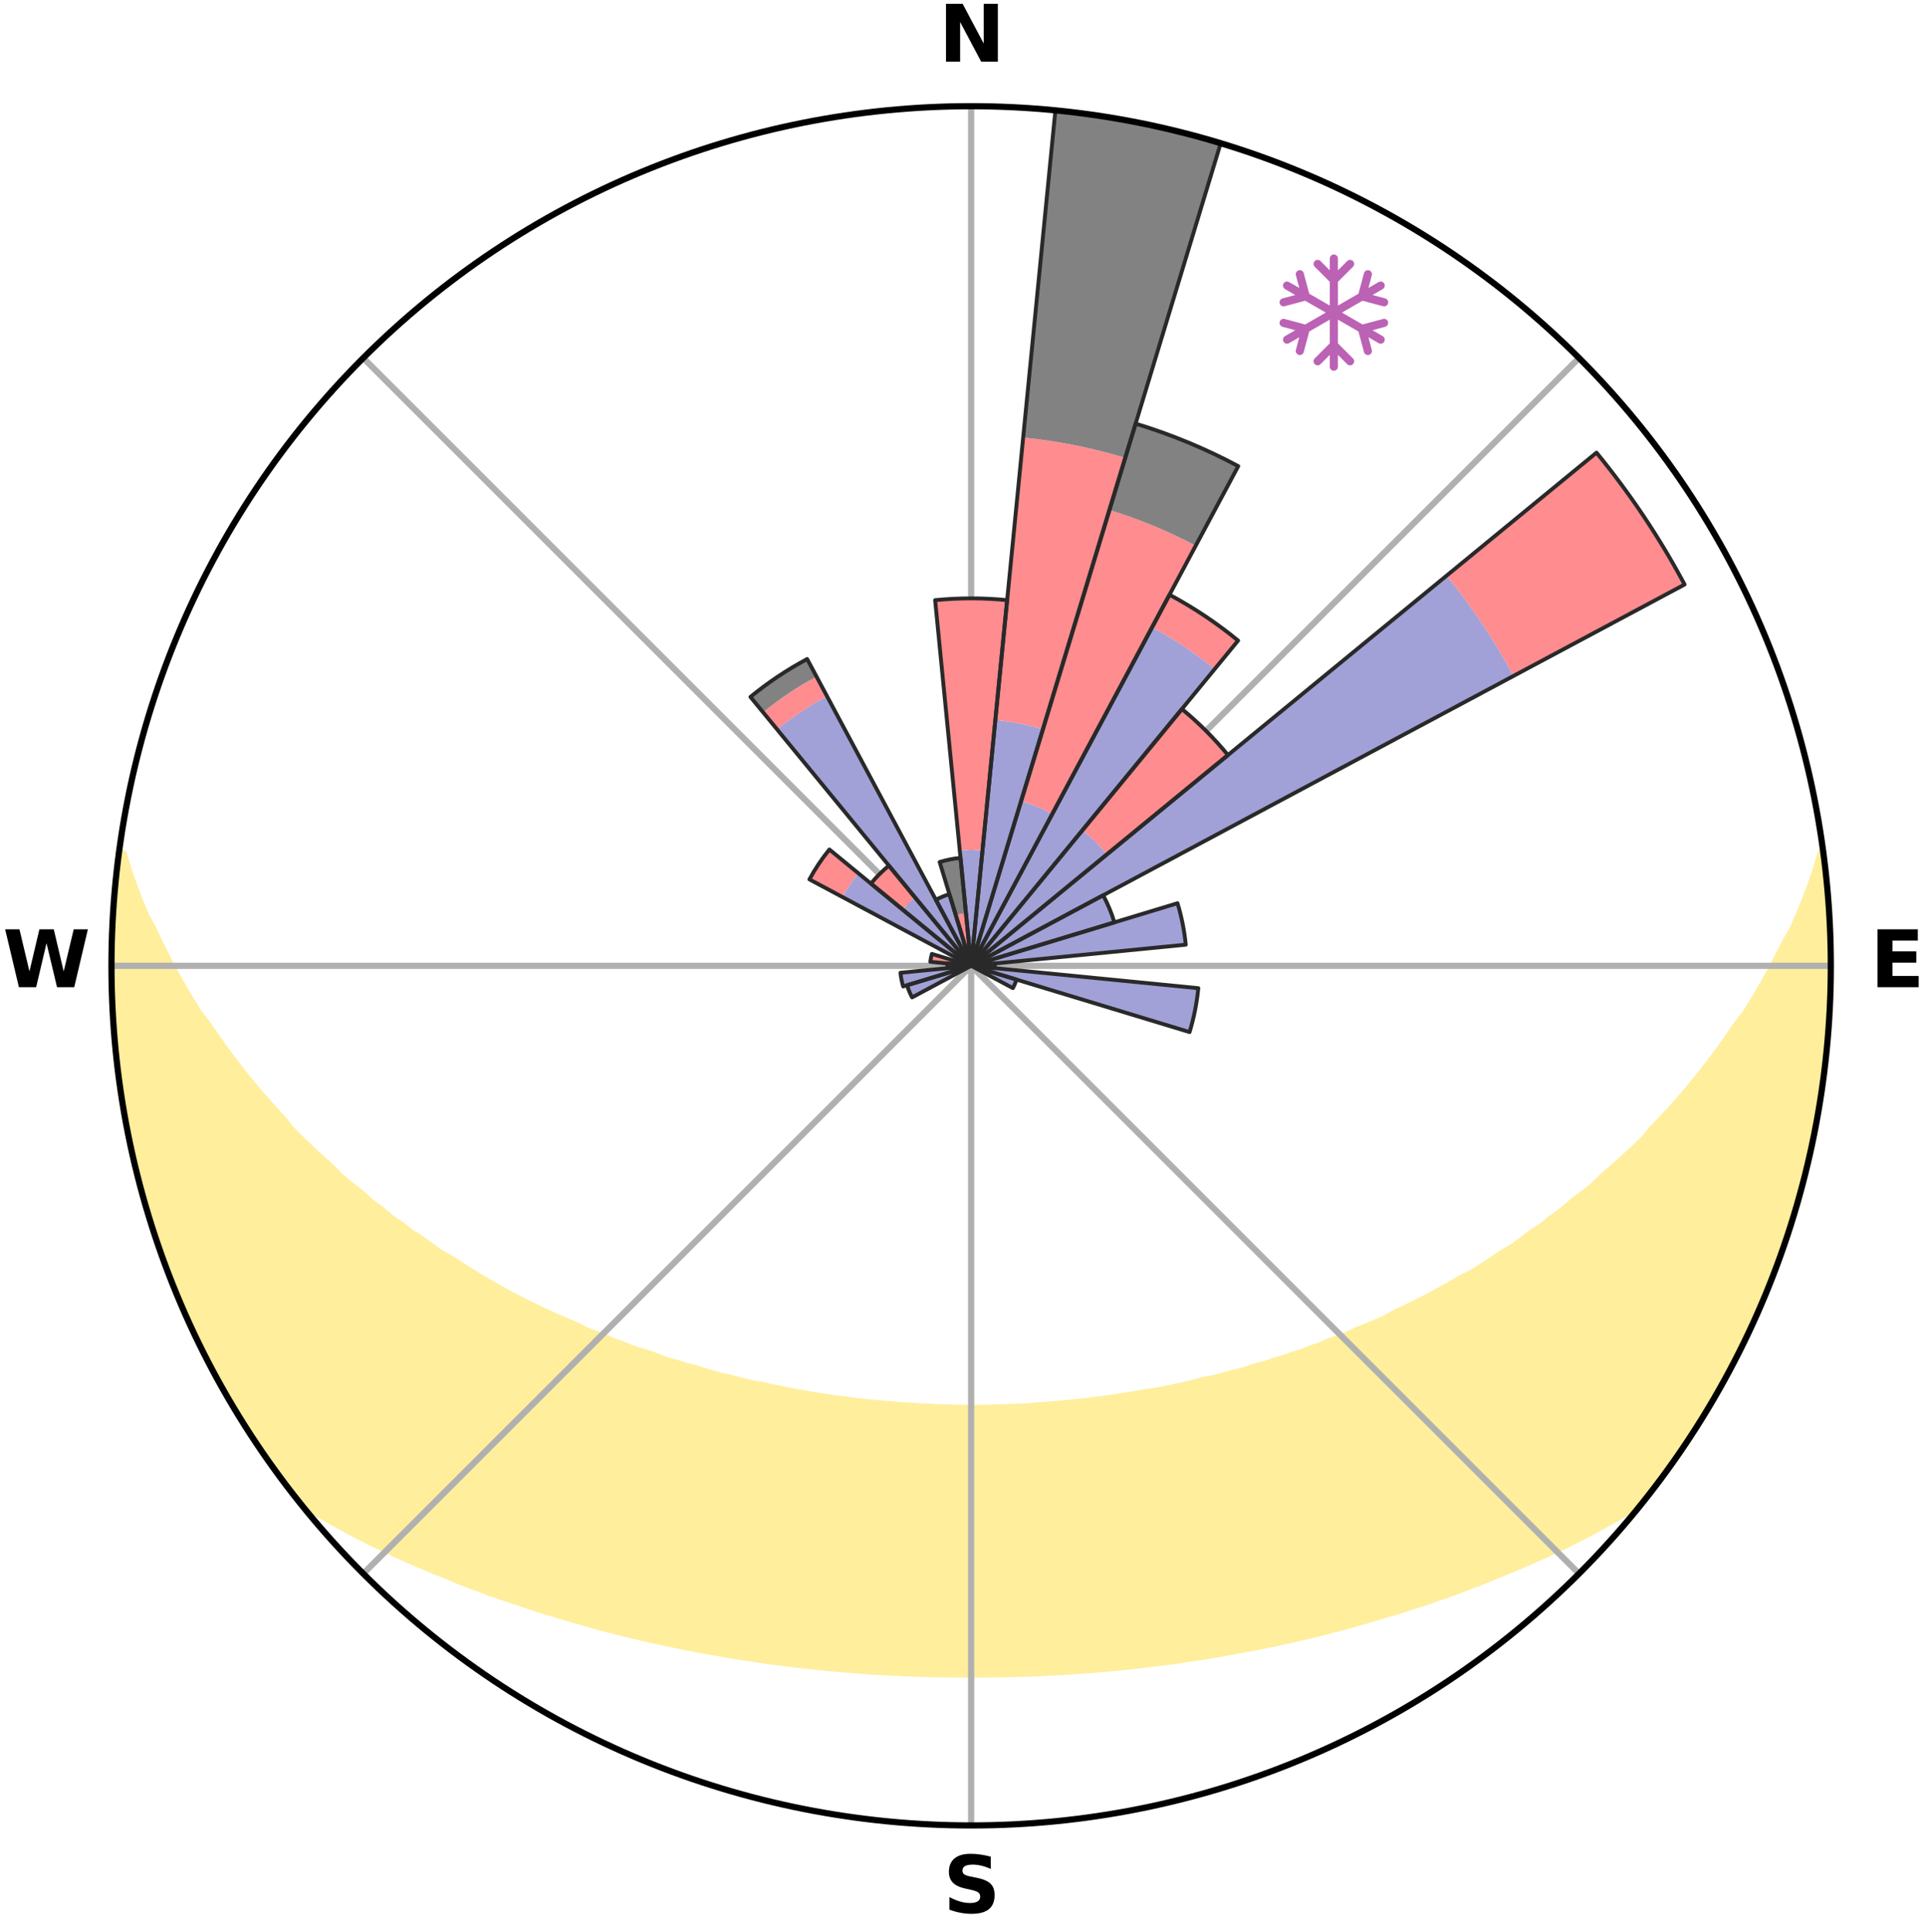 <?xml version="1.0" encoding="utf-8" standalone="no"?>
<!DOCTYPE svg PUBLIC "-//W3C//DTD SVG 1.1//EN"
  "http://www.w3.org/Graphics/SVG/1.1/DTD/svg11.dtd">
<svg xmlns:xlink="http://www.w3.org/1999/xlink" width="248.41pt" height="249.158pt" viewBox="0 0 248.41 249.158" xmlns="http://www.w3.org/2000/svg" version="1.1">
 <title>Ski Rose for Winterwelt Rehefeld</title>
 <defs>
  <style type="text/css">*{stroke-linejoin: round; stroke-linecap: butt}</style>
 </defs>
 <g id="figure_1">
  <g id="patch_1">
   <path d="M 0 249.158 
L 248.41 249.158 
L 248.41 0 
L 0 0 
z
" style="fill: #ffffff"/>
  </g>
  <g id="axes_1">
   <g id="patch_2">
    <path d="M 236.135 124.579 
C 236.135 110.018 233.267 95.599 227.695 82.147 
C 222.122 68.695 213.955 56.471 203.659 46.175 
C 193.363 35.879 181.139 27.711 167.687 22.139 
C 154.235 16.567 139.815 13.699 125.255 13.699 
C 110.694 13.699 96.275 16.567 82.823 22.139 
C 69.371 27.711 57.147 35.879 46.851 46.175 
C 36.555 56.471 28.387 68.695 22.815 82.147 
C 17.243 95.599 14.375 110.018 14.375 124.579 
C 14.375 139.14 17.243 153.559 22.815 167.011 
C 28.387 180.463 36.555 192.687 46.851 202.983 
C 57.147 213.279 69.371 221.447 82.823 227.019 
C 96.275 232.591 110.694 235.459 125.255 235.459 
C 139.815 235.459 154.235 232.591 167.687 227.019 
C 181.139 221.447 193.363 213.279 203.659 202.983 
C 213.955 192.687 222.122 180.463 227.695 167.011 
C 233.267 153.559 236.135 139.14 236.135 124.579 
M 125.255 124.579 
C 125.255 124.579 125.255 124.579 125.255 124.579 
C 125.255 124.579 125.255 124.579 125.255 124.579 
C 125.255 124.579 125.255 124.579 125.255 124.579 
C 125.255 124.579 125.255 124.579 125.255 124.579 
C 125.255 124.579 125.255 124.579 125.255 124.579 
C 125.255 124.579 125.255 124.579 125.255 124.579 
C 125.255 124.579 125.255 124.579 125.255 124.579 
C 125.255 124.579 125.255 124.579 125.255 124.579 
C 125.255 124.579 125.255 124.579 125.255 124.579 
C 125.255 124.579 125.255 124.579 125.255 124.579 
C 125.255 124.579 125.255 124.579 125.255 124.579 
C 125.255 124.579 125.255 124.579 125.255 124.579 
C 125.255 124.579 125.255 124.579 125.255 124.579 
C 125.255 124.579 125.255 124.579 125.255 124.579 
C 125.255 124.579 125.255 124.579 125.255 124.579 
C 125.255 124.579 125.255 124.579 125.255 124.579 
z
" style="fill: #ffffff"/>
   </g>
   <g id="PolyCollection_1">
    <defs>
     <path id="me38cecb272" d="M 235.067 -139.036 
L 234.903 -139.014 
L 234.296 -137.003 
L 233.618 -135.013 
L 232.879 -133.049 
L 232.086 -131.113 
L 231.246 -129.207 
L 230.173 -127.326 
L 229.25 -125.487 
L 228.291 -123.68 
L 227.299 -121.907 
L 226.274 -120.168 
L 225.219 -118.465 
L 223.943 -116.812 
L 222.832 -115.183 
L 221.696 -113.591 
L 220.535 -112.035 
L 219.352 -110.516 
L 218.147 -109.034 
L 216.921 -107.59 
L 215.676 -106.183 
L 214.414 -104.813 
L 213.135 -103.481 
L 212.023 -102.139 
L 210.713 -100.879 
L 209.391 -99.657 
L 208.056 -98.472 
L 206.712 -97.324 
L 205.531 -96.152 
L 204.167 -95.075 
L 202.796 -94.035 
L 201.585 -92.962 
L 200.201 -91.992 
L 198.974 -90.983 
L 197.582 -90.081 
L 196.344 -89.135 
L 195.1 -88.22 
L 193.7 -87.416 
L 192.45 -86.562 
L 191.196 -85.737 
L 189.939 -84.94 
L 188.543 -84.26 
L 187.286 -83.521 
L 186.03 -82.81 
L 184.774 -82.125 
L 183.519 -81.466 
L 182.265 -80.833 
L 181.015 -80.226 
L 179.767 -79.643 
L 178.635 -78.988 
L 177.391 -78.452 
L 176.153 -77.94 
L 174.919 -77.449 
L 173.79 -76.883 
L 172.565 -76.436 
L 171.347 -76.008 
L 170.224 -75.504 
L 169.016 -75.116 
L 167.898 -74.65 
L 166.703 -74.299 
L 165.591 -73.87 
L 164.409 -73.553 
L 163.304 -73.159 
L 162.136 -72.874 
L 161.039 -72.512 
L 159.946 -72.167 
L 158.799 -71.926 
L 157.714 -71.61 
L 156.633 -71.31 
L 155.508 -71.107 
L 154.436 -70.833 
L 153.369 -70.573 
L 152.304 -70.326 
L 151.244 -70.092 
L 150.187 -69.871 
L 149.134 -69.661 
L 148.056 -69.532 
L 147.013 -69.343 
L 145.973 -69.165 
L 144.937 -68.997 
L 143.905 -68.84 
L 142.876 -68.692 
L 141.85 -68.554 
L 140.828 -68.426 
L 139.808 -68.306 
L 138.791 -68.195 
L 137.777 -68.093 
L 136.766 -67.999 
L 135.757 -67.913 
L 134.751 -67.835 
L 133.746 -67.764 
L 132.746 -67.677 
L 131.744 -67.625 
L 130.743 -67.58 
L 129.744 -67.542 
L 128.745 -67.511 
L 127.748 -67.487 
L 126.75 -67.47 
L 125.753 -67.46 
L 124.756 -67.46 
L 123.759 -67.471 
L 122.762 -67.488 
L 121.765 -67.513 
L 120.767 -67.558 
L 119.768 -67.6 
L 118.768 -67.649 
L 117.767 -67.705 
L 116.764 -67.769 
L 115.76 -67.84 
L 114.753 -67.918 
L 113.745 -68.005 
L 112.734 -68.099 
L 111.72 -68.202 
L 110.704 -68.314 
L 109.684 -68.434 
L 108.662 -68.563 
L 107.637 -68.701 
L 106.608 -68.849 
L 105.576 -69.007 
L 104.54 -69.175 
L 103.501 -69.353 
L 102.458 -69.543 
L 101.412 -69.743 
L 100.361 -69.956 
L 99.308 -70.18 
L 98.25 -70.416 
L 97.148 -70.587 
L 96.081 -70.847 
L 95.01 -71.121 
L 93.935 -71.409 
L 92.805 -71.625 
L 91.721 -71.941 
L 90.634 -72.272 
L 89.543 -72.618 
L 88.385 -72.89 
L 87.287 -73.268 
L 86.114 -73.57 
L 85.008 -73.982 
L 83.9 -74.411 
L 82.709 -74.764 
L 81.51 -75.134 
L 80.391 -75.619 
L 79.181 -76.027 
L 78.058 -76.552 
L 76.838 -77 
L 75.611 -77.469 
L 74.484 -78.056 
L 73.25 -78.569 
L 72.011 -79.104 
L 70.768 -79.663 
L 69.521 -80.246 
L 68.271 -80.854 
L 67.019 -81.487 
L 65.765 -82.146 
L 64.51 -82.831 
L 63.255 -83.542 
L 62 -84.281 
L 60.746 -85.048 
L 59.494 -85.843 
L 58.244 -86.666 
L 56.848 -87.437 
L 55.603 -88.32 
L 54.363 -89.234 
L 52.97 -90.101 
L 51.74 -91.077 
L 50.355 -92.012 
L 49.138 -93.051 
L 47.763 -94.054 
L 46.564 -95.158 
L 45.204 -96.232 
L 43.852 -97.342 
L 42.686 -98.545 
L 41.356 -99.727 
L 40.037 -100.946 
L 38.731 -102.202 
L 37.439 -103.496 
L 36.347 -104.869 
L 35.088 -106.234 
L 33.846 -107.638 
L 32.624 -109.078 
L 31.422 -110.556 
L 30.242 -112.07 
L 29.084 -113.622 
L 27.951 -115.21 
L 26.843 -116.834 
L 25.569 -118.482 
L 24.517 -120.181 
L 23.494 -121.914 
L 22.503 -123.682 
L 21.546 -125.484 
L 20.624 -127.319 
L 19.741 -129.186 
L 18.711 -131.096 
L 17.916 -133.027 
L 17.173 -134.986 
L 16.488 -136.971 
L 15.872 -138.98 
L 15.38 -139.044 
L 15.38 -139.044 
L 15.105 -137.129 
L 14.964 -135.199 
L 14.754 -133.276 
L 14.68 -131.342 
L 14.536 -129.413 
L 14.425 -127.481 
L 14.451 -125.546 
L 14.405 -123.612 
L 14.497 -121.679 
L 14.516 -119.744 
L 14.674 -117.816 
L 14.756 -115.883 
L 15.034 -113.966 
L 15.126 -112.031 
L 15.353 -110.11 
L 15.671 -108.202 
L 15.909 -106.281 
L 16.291 -104.384 
L 16.705 -102.494 
L 17.037 -100.588 
L 17.44 -98.695 
L 17.947 -96.827 
L 18.487 -94.97 
L 18.942 -93.088 
L 19.579 -91.26 
L 20.211 -89.432 
L 20.76 -87.576 
L 21.486 -85.782 
L 22.098 -83.945 
L 22.854 -82.163 
L 23.669 -80.408 
L 24.377 -78.606 
L 25.253 -76.88 
L 26.026 -75.105 
L 26.964 -73.412 
L 27.837 -71.686 
L 28.752 -69.98 
L 29.756 -68.326 
L 30.748 -66.665 
L 31.741 -65.004 
L 32.823 -63.4 
L 33.899 -61.792 
L 34.991 -60.194 
L 36.137 -58.636 
L 37.32 -57.104 
L 38.486 -55.56 
L 40.168 -54.439 
L 41.963 -53.441 
L 43.722 -52.445 
L 45.494 -51.491 
L 47.273 -50.577 
L 49.058 -49.701 
L 50.846 -48.86 
L 52.634 -48.053 
L 54.422 -47.278 
L 56.208 -46.535 
L 57.991 -45.823 
L 59.729 -45.09 
L 61.506 -44.436 
L 63.244 -43.765 
L 65.012 -43.166 
L 66.775 -42.593 
L 68.498 -41.997 
L 70.221 -41.431 
L 71.966 -40.933 
L 73.676 -40.41 
L 75.385 -39.917 
L 77.086 -39.441 
L 78.785 -38.993 
L 80.476 -38.56 
L 82.166 -38.155 
L 83.846 -37.764 
L 85.525 -37.4 
L 87.195 -37.048 
L 88.863 -36.721 
L 90.523 -36.406 
L 92.18 -36.115 
L 93.819 -35.807 
L 95.464 -35.545 
L 97.107 -35.306 
L 98.735 -35.051 
L 100.367 -34.837 
L 101.996 -34.645 
L 103.615 -34.441 
L 105.234 -34.272 
L 106.847 -34.1 
L 108.461 -33.967 
L 110.068 -33.827 
L 111.675 -33.714 
L 113.278 -33.604 
L 114.881 -33.525 
L 116.48 -33.444 
L 118.078 -33.383 
L 119.674 -33.331 
L 121.269 -33.295 
L 122.864 -33.279 
L 124.458 -33.269 
L 126.052 -33.269 
L 127.646 -33.279 
L 129.24 -33.295 
L 130.836 -33.332 
L 132.432 -33.38 
L 134.03 -33.445 
L 135.629 -33.525 
L 137.232 -33.604 
L 138.835 -33.714 
L 140.441 -33.828 
L 142.049 -33.968 
L 143.663 -34.101 
L 145.275 -34.272 
L 146.895 -34.442 
L 148.513 -34.646 
L 150.142 -34.838 
L 151.774 -35.052 
L 153.402 -35.307 
L 155.045 -35.546 
L 156.69 -35.809 
L 158.329 -36.117 
L 159.987 -36.407 
L 161.646 -36.723 
L 163.314 -37.049 
L 164.984 -37.401 
L 166.663 -37.765 
L 168.343 -38.157 
L 170.033 -38.562 
L 171.723 -38.995 
L 173.423 -39.442 
L 175.124 -39.919 
L 176.833 -40.411 
L 178.542 -40.935 
L 180.288 -41.434 
L 182.011 -41.998 
L 183.769 -42.545 
L 185.496 -43.168 
L 187.264 -43.767 
L 189.002 -44.437 
L 190.779 -45.092 
L 192.517 -45.825 
L 194.3 -46.538 
L 196.086 -47.28 
L 197.874 -48.055 
L 199.662 -48.862 
L 201.449 -49.703 
L 203.234 -50.579 
L 205.014 -51.493 
L 206.785 -52.447 
L 208.545 -53.443 
L 210.341 -54.44 
L 212.02 -55.563 
L 213.203 -57.094 
L 214.379 -58.631 
L 215.521 -60.193 
L 216.62 -61.786 
L 217.64 -63.43 
L 218.703 -65.046 
L 219.716 -66.693 
L 220.778 -68.312 
L 221.682 -70.023 
L 222.663 -71.691 
L 223.597 -73.385 
L 224.484 -75.105 
L 225.323 -76.849 
L 226.115 -78.614 
L 226.901 -80.382 
L 227.59 -82.19 
L 228.375 -83.959 
L 229.094 -85.755 
L 229.668 -87.604 
L 230.311 -89.428 
L 230.927 -91.261 
L 231.501 -93.108 
L 232.034 -94.967 
L 232.532 -96.835 
L 232.989 -98.714 
L 233.403 -100.603 
L 233.791 -102.497 
L 234.267 -104.375 
L 234.582 -106.284 
L 234.862 -108.198 
L 235.081 -110.12 
L 235.26 -112.046 
L 235.596 -113.954 
L 235.701 -115.887 
L 235.803 -117.818 
L 236 -119.744 
L 235.996 -121.679 
L 236.122 -123.612 
L 236.084 -125.546 
L 236.013 -127.479 
L 235.998 -129.414 
L 235.859 -131.344 
L 235.687 -133.27 
L 235.61 -135.205 
L 235.372 -137.125 
L 235.067 -139.036 
z
" style="stroke: #ffee9c"/>
    </defs>
    <g clip-path="url(#pfaf2dfaef5)">
     <use xlink:href="#me38cecb272" x="0" y="249.158" style="fill: #ffee9c; stroke: #ffee9c"/>
    </g>
   </g>
   <g id="matplotlib.axis_1">
    <g id="xtick_1">
     <g id="line2d_1">
      <path d="M 125.255 124.579 
L 125.255 13.699 
" clip-path="url(#pfaf2dfaef5)" style="fill: none; stroke: #b0b0b0; stroke-width: 0.8; stroke-linecap: square"/>
     </g>
     <g id="text_1">
      <!-- N -->
      <g transform="translate(121.07 7.958) scale(0.1 -0.1)">
       <defs>
        <path id="DejaVuSans-Bold-4e" d="M 588 4666 
L 1931 4666 
L 3628 1466 
L 3628 4666 
L 4769 4666 
L 4769 0 
L 3425 0 
L 1728 3200 
L 1728 0 
L 588 0 
L 588 4666 
z
" transform="scale(0.016)"/>
       </defs>
       <use xlink:href="#DejaVuSans-Bold-4e"/>
      </g>
     </g>
    </g>
    <g id="xtick_2">
     <g id="line2d_2">
      <path d="M 125.255 124.579 
L 203.659 46.175 
" clip-path="url(#pfaf2dfaef5)" style="fill: none; stroke: #b0b0b0; stroke-width: 0.8; stroke-linecap: square"/>
     </g>
    </g>
    <g id="xtick_3">
     <g id="line2d_3">
      <path d="M 125.255 124.579 
L 236.135 124.579 
" clip-path="url(#pfaf2dfaef5)" style="fill: none; stroke: #b0b0b0; stroke-width: 0.8; stroke-linecap: square"/>
     </g>
     <g id="text_2">
      <!-- E -->
      <g transform="translate(241.219 127.338) scale(0.1 -0.1)">
       <defs>
        <path id="DejaVuSans-Bold-45" d="M 588 4666 
L 3834 4666 
L 3834 3756 
L 1791 3756 
L 1791 2888 
L 3713 2888 
L 3713 1978 
L 1791 1978 
L 1791 909 
L 3903 909 
L 3903 0 
L 588 0 
L 588 4666 
z
" transform="scale(0.016)"/>
       </defs>
       <use xlink:href="#DejaVuSans-Bold-45"/>
      </g>
     </g>
    </g>
    <g id="xtick_4">
     <g id="line2d_4">
      <path d="M 125.255 124.579 
L 203.659 202.983 
" clip-path="url(#pfaf2dfaef5)" style="fill: none; stroke: #b0b0b0; stroke-width: 0.8; stroke-linecap: square"/>
     </g>
    </g>
    <g id="xtick_5">
     <g id="line2d_5">
      <path d="M 125.255 124.579 
L 125.255 235.459 
" clip-path="url(#pfaf2dfaef5)" style="fill: none; stroke: #b0b0b0; stroke-width: 0.8; stroke-linecap: square"/>
     </g>
     <g id="text_3">
      <!-- S -->
      <g transform="translate(121.654 246.718) scale(0.1 -0.1)">
       <defs>
        <path id="DejaVuSans-Bold-53" d="M 3834 4519 
L 3834 3531 
Q 3450 3703 3084 3790 
Q 2719 3878 2394 3878 
Q 1963 3878 1756 3759 
Q 1550 3641 1550 3391 
Q 1550 3203 1689 3098 
Q 1828 2994 2194 2919 
L 2706 2816 
Q 3484 2659 3812 2340 
Q 4141 2022 4141 1434 
Q 4141 663 3683 286 
Q 3225 -91 2284 -91 
Q 1841 -91 1394 -6 
Q 947 78 500 244 
L 500 1259 
Q 947 1022 1364 901 
Q 1781 781 2169 781 
Q 2563 781 2772 912 
Q 2981 1044 2981 1288 
Q 2981 1506 2839 1625 
Q 2697 1744 2272 1838 
L 1806 1941 
Q 1106 2091 782 2419 
Q 459 2747 459 3303 
Q 459 4000 909 4375 
Q 1359 4750 2203 4750 
Q 2588 4750 2994 4692 
Q 3400 4634 3834 4519 
z
" transform="scale(0.016)"/>
       </defs>
       <use xlink:href="#DejaVuSans-Bold-53"/>
      </g>
     </g>
    </g>
    <g id="xtick_6">
     <g id="line2d_6">
      <path d="M 125.255 124.579 
L 46.851 202.983 
" clip-path="url(#pfaf2dfaef5)" style="fill: none; stroke: #b0b0b0; stroke-width: 0.8; stroke-linecap: square"/>
     </g>
    </g>
    <g id="xtick_7">
     <g id="line2d_7">
      <path d="M 125.255 124.579 
L 14.375 124.579 
" clip-path="url(#pfaf2dfaef5)" style="fill: none; stroke: #b0b0b0; stroke-width: 0.8; stroke-linecap: square"/>
     </g>
     <g id="text_4">
      <!-- W -->
      <g transform="translate(0.36 127.338) scale(0.1 -0.1)">
       <defs>
        <path id="DejaVuSans-Bold-57" d="M 191 4666 
L 1344 4666 
L 2150 1275 
L 2950 4666 
L 4109 4666 
L 4909 1275 
L 5716 4666 
L 6859 4666 
L 5759 0 
L 4372 0 
L 3525 3547 
L 2688 0 
L 1300 0 
L 191 4666 
z
" transform="scale(0.016)"/>
       </defs>
       <use xlink:href="#DejaVuSans-Bold-57"/>
      </g>
     </g>
    </g>
    <g id="xtick_8">
     <g id="line2d_8">
      <path d="M 125.255 124.579 
L 46.851 46.175 
" clip-path="url(#pfaf2dfaef5)" style="fill: none; stroke: #b0b0b0; stroke-width: 0.8; stroke-linecap: square"/>
     </g>
    </g>
   </g>
   <g id="matplotlib.axis_2"/>
   <g id="patch_3">
    <path d="M 125.255 124.579 
C 125.255 124.579 125.255 124.579 125.255 124.579 
C 125.255 124.579 125.255 124.579 125.255 124.579 
L 125.255 124.579 
C 125.255 124.579 125.255 124.579 125.255 124.579 
C 125.255 124.579 125.255 124.579 125.255 124.579 
z
" clip-path="url(#pfaf2dfaef5)" style="fill: #d9d9d9"/>
   </g>
   <g id="patch_4">
    <path d="M 125.255 124.579 
C 125.255 124.579 125.255 124.579 125.255 124.579 
C 125.255 124.579 125.255 124.579 125.255 124.579 
L 125.255 124.579 
C 125.255 124.579 125.255 124.579 125.255 124.579 
C 125.255 124.579 125.255 124.579 125.255 124.579 
z
" clip-path="url(#pfaf2dfaef5)" style="fill: #d9d9d9"/>
   </g>
   <g id="patch_5">
    <path d="M 125.255 124.579 
C 125.255 124.579 125.255 124.579 125.255 124.579 
C 125.255 124.579 125.255 124.579 125.255 124.579 
L 125.255 124.579 
C 125.255 124.579 125.255 124.579 125.255 124.579 
C 125.255 124.579 125.255 124.579 125.255 124.579 
z
" clip-path="url(#pfaf2dfaef5)" style="fill: #d9d9d9"/>
   </g>
   <g id="patch_6">
    <path d="M 125.255 124.579 
C 125.255 124.579 125.255 124.579 125.255 124.579 
C 125.255 124.579 125.255 124.579 125.255 124.579 
L 125.255 124.579 
C 125.255 124.579 125.255 124.579 125.255 124.579 
C 125.255 124.579 125.255 124.579 125.255 124.579 
z
" clip-path="url(#pfaf2dfaef5)" style="fill: #d9d9d9"/>
   </g>
   <g id="patch_7">
    <path d="M 125.255 124.579 
C 125.255 124.579 125.255 124.579 125.255 124.579 
C 125.255 124.579 125.255 124.579 125.255 124.579 
L 125.255 124.579 
C 125.255 124.579 125.255 124.579 125.255 124.579 
C 125.255 124.579 125.255 124.579 125.255 124.579 
z
" clip-path="url(#pfaf2dfaef5)" style="fill: #d9d9d9"/>
   </g>
   <g id="patch_8">
    <path d="M 125.255 124.579 
C 125.255 124.579 125.255 124.579 125.255 124.579 
C 125.255 124.579 125.255 124.579 125.255 124.579 
L 125.255 124.579 
C 125.255 124.579 125.255 124.579 125.255 124.579 
C 125.255 124.579 125.255 124.579 125.255 124.579 
z
" clip-path="url(#pfaf2dfaef5)" style="fill: #d9d9d9"/>
   </g>
   <g id="patch_9">
    <path d="M 125.255 124.579 
C 125.255 124.579 125.255 124.579 125.255 124.579 
C 125.255 124.579 125.255 124.579 125.255 124.579 
L 125.255 124.579 
C 125.255 124.579 125.255 124.579 125.255 124.579 
C 125.255 124.579 125.255 124.579 125.255 124.579 
z
" clip-path="url(#pfaf2dfaef5)" style="fill: #d9d9d9"/>
   </g>
   <g id="patch_10">
    <path d="M 125.255 124.579 
C 125.255 124.579 125.255 124.579 125.255 124.579 
C 125.255 124.579 125.255 124.579 125.255 124.579 
L 125.255 124.579 
C 125.255 124.579 125.255 124.579 125.255 124.579 
C 125.255 124.579 125.255 124.579 125.255 124.579 
z
" clip-path="url(#pfaf2dfaef5)" style="fill: #d9d9d9"/>
   </g>
   <g id="patch_11">
    <path d="M 125.255 124.579 
C 125.255 124.579 125.255 124.579 125.255 124.579 
C 125.255 124.579 125.255 124.579 125.255 124.579 
L 125.255 124.579 
C 125.255 124.579 125.255 124.579 125.255 124.579 
C 125.255 124.579 125.255 124.579 125.255 124.579 
z
" clip-path="url(#pfaf2dfaef5)" style="fill: #d9d9d9"/>
   </g>
   <g id="patch_12">
    <path d="M 125.255 124.579 
C 125.255 124.579 125.255 124.579 125.255 124.579 
C 125.255 124.579 125.255 124.579 125.255 124.579 
L 125.255 124.579 
C 125.255 124.579 125.255 124.579 125.255 124.579 
C 125.255 124.579 125.255 124.579 125.255 124.579 
z
" clip-path="url(#pfaf2dfaef5)" style="fill: #d9d9d9"/>
   </g>
   <g id="patch_13">
    <path d="M 125.255 124.579 
C 125.255 124.579 125.255 124.579 125.255 124.579 
C 125.255 124.579 125.255 124.579 125.255 124.579 
L 125.255 124.579 
C 125.255 124.579 125.255 124.579 125.255 124.579 
C 125.255 124.579 125.255 124.579 125.255 124.579 
z
" clip-path="url(#pfaf2dfaef5)" style="fill: #d9d9d9"/>
   </g>
   <g id="patch_14">
    <path d="M 125.255 124.579 
C 125.255 124.579 125.255 124.579 125.255 124.579 
C 125.255 124.579 125.255 124.579 125.255 124.579 
L 125.255 124.579 
C 125.255 124.579 125.255 124.579 125.255 124.579 
C 125.255 124.579 125.255 124.579 125.255 124.579 
z
" clip-path="url(#pfaf2dfaef5)" style="fill: #d9d9d9"/>
   </g>
   <g id="patch_15">
    <path d="M 125.255 124.579 
C 125.255 124.579 125.255 124.579 125.255 124.579 
C 125.255 124.579 125.255 124.579 125.255 124.579 
L 125.255 124.579 
C 125.255 124.579 125.255 124.579 125.255 124.579 
C 125.255 124.579 125.255 124.579 125.255 124.579 
z
" clip-path="url(#pfaf2dfaef5)" style="fill: #d9d9d9"/>
   </g>
   <g id="patch_16">
    <path d="M 125.255 124.579 
C 125.255 124.579 125.255 124.579 125.255 124.579 
C 125.255 124.579 125.255 124.579 125.255 124.579 
L 125.255 124.579 
C 125.255 124.579 125.255 124.579 125.255 124.579 
C 125.255 124.579 125.255 124.579 125.255 124.579 
z
" clip-path="url(#pfaf2dfaef5)" style="fill: #d9d9d9"/>
   </g>
   <g id="patch_17">
    <path d="M 125.255 124.579 
C 125.255 124.579 125.255 124.579 125.255 124.579 
C 125.255 124.579 125.255 124.579 125.255 124.579 
L 125.255 124.579 
C 125.255 124.579 125.255 124.579 125.255 124.579 
C 125.255 124.579 125.255 124.579 125.255 124.579 
z
" clip-path="url(#pfaf2dfaef5)" style="fill: #d9d9d9"/>
   </g>
   <g id="patch_18">
    <path d="M 125.255 124.579 
C 125.255 124.579 125.255 124.579 125.255 124.579 
C 125.255 124.579 125.255 124.579 125.255 124.579 
L 125.255 124.579 
C 125.255 124.579 125.255 124.579 125.255 124.579 
C 125.255 124.579 125.255 124.579 125.255 124.579 
z
" clip-path="url(#pfaf2dfaef5)" style="fill: #d9d9d9"/>
   </g>
   <g id="patch_19">
    <path d="M 125.255 124.579 
C 125.255 124.579 125.255 124.579 125.255 124.579 
C 125.255 124.579 125.255 124.579 125.255 124.579 
L 125.255 124.579 
C 125.255 124.579 125.255 124.579 125.255 124.579 
C 125.255 124.579 125.255 124.579 125.255 124.579 
z
" clip-path="url(#pfaf2dfaef5)" style="fill: #d9d9d9"/>
   </g>
   <g id="patch_20">
    <path d="M 125.255 124.579 
C 125.255 124.579 125.255 124.579 125.255 124.579 
C 125.255 124.579 125.255 124.579 125.255 124.579 
L 125.255 124.579 
C 125.255 124.579 125.255 124.579 125.255 124.579 
C 125.255 124.579 125.255 124.579 125.255 124.579 
z
" clip-path="url(#pfaf2dfaef5)" style="fill: #d9d9d9"/>
   </g>
   <g id="patch_21">
    <path d="M 125.255 124.579 
C 125.255 124.579 125.255 124.579 125.255 124.579 
C 125.255 124.579 125.255 124.579 125.255 124.579 
L 125.255 124.579 
C 125.255 124.579 125.255 124.579 125.255 124.579 
C 125.255 124.579 125.255 124.579 125.255 124.579 
z
" clip-path="url(#pfaf2dfaef5)" style="fill: #d9d9d9"/>
   </g>
   <g id="patch_22">
    <path d="M 125.255 124.579 
C 125.255 124.579 125.255 124.579 125.255 124.579 
C 125.255 124.579 125.255 124.579 125.255 124.579 
L 125.255 124.579 
C 125.255 124.579 125.255 124.579 125.255 124.579 
C 125.255 124.579 125.255 124.579 125.255 124.579 
z
" clip-path="url(#pfaf2dfaef5)" style="fill: #d9d9d9"/>
   </g>
   <g id="patch_23">
    <path d="M 125.255 124.579 
C 125.255 124.579 125.255 124.579 125.255 124.579 
C 125.255 124.579 125.255 124.579 125.255 124.579 
L 125.255 124.579 
C 125.255 124.579 125.255 124.579 125.255 124.579 
C 125.255 124.579 125.255 124.579 125.255 124.579 
z
" clip-path="url(#pfaf2dfaef5)" style="fill: #d9d9d9"/>
   </g>
   <g id="patch_24">
    <path d="M 125.255 124.579 
C 125.255 124.579 125.255 124.579 125.255 124.579 
C 125.255 124.579 125.255 124.579 125.255 124.579 
L 125.255 124.579 
C 125.255 124.579 125.255 124.579 125.255 124.579 
C 125.255 124.579 125.255 124.579 125.255 124.579 
z
" clip-path="url(#pfaf2dfaef5)" style="fill: #d9d9d9"/>
   </g>
   <g id="patch_25">
    <path d="M 125.255 124.579 
C 125.255 124.579 125.255 124.579 125.255 124.579 
C 125.255 124.579 125.255 124.579 125.255 124.579 
L 125.255 124.579 
C 125.255 124.579 125.255 124.579 125.255 124.579 
C 125.255 124.579 125.255 124.579 125.255 124.579 
z
" clip-path="url(#pfaf2dfaef5)" style="fill: #d9d9d9"/>
   </g>
   <g id="patch_26">
    <path d="M 125.255 124.579 
C 125.255 124.579 125.255 124.579 125.255 124.579 
C 125.255 124.579 125.255 124.579 125.255 124.579 
L 125.255 124.579 
C 125.255 124.579 125.255 124.579 125.255 124.579 
C 125.255 124.579 125.255 124.579 125.255 124.579 
z
" clip-path="url(#pfaf2dfaef5)" style="fill: #d9d9d9"/>
   </g>
   <g id="patch_27">
    <path d="M 125.255 124.579 
C 125.255 124.579 125.255 124.579 125.255 124.579 
C 125.255 124.579 125.255 124.579 125.255 124.579 
L 125.255 124.579 
C 125.255 124.579 125.255 124.579 125.255 124.579 
C 125.255 124.579 125.255 124.579 125.255 124.579 
z
" clip-path="url(#pfaf2dfaef5)" style="fill: #d9d9d9"/>
   </g>
   <g id="patch_28">
    <path d="M 125.255 124.579 
C 125.255 124.579 125.255 124.579 125.255 124.579 
C 125.255 124.579 125.255 124.579 125.255 124.579 
L 125.255 124.579 
C 125.255 124.579 125.255 124.579 125.255 124.579 
C 125.255 124.579 125.255 124.579 125.255 124.579 
z
" clip-path="url(#pfaf2dfaef5)" style="fill: #d9d9d9"/>
   </g>
   <g id="patch_29">
    <path d="M 125.255 124.579 
C 125.255 124.579 125.255 124.579 125.255 124.579 
C 125.255 124.579 125.255 124.579 125.255 124.579 
L 125.255 124.579 
C 125.255 124.579 125.255 124.579 125.255 124.579 
C 125.255 124.579 125.255 124.579 125.255 124.579 
z
" clip-path="url(#pfaf2dfaef5)" style="fill: #d9d9d9"/>
   </g>
   <g id="patch_30">
    <path d="M 125.255 124.579 
C 125.255 124.579 125.255 124.579 125.255 124.579 
C 125.255 124.579 125.255 124.579 125.255 124.579 
L 125.255 124.579 
C 125.255 124.579 125.255 124.579 125.255 124.579 
C 125.255 124.579 125.255 124.579 125.255 124.579 
z
" clip-path="url(#pfaf2dfaef5)" style="fill: #d9d9d9"/>
   </g>
   <g id="patch_31">
    <path d="M 125.255 124.579 
C 125.255 124.579 125.255 124.579 125.255 124.579 
C 125.255 124.579 125.255 124.579 125.255 124.579 
L 125.255 124.579 
C 125.255 124.579 125.255 124.579 125.255 124.579 
C 125.255 124.579 125.255 124.579 125.255 124.579 
z
" clip-path="url(#pfaf2dfaef5)" style="fill: #d9d9d9"/>
   </g>
   <g id="patch_32">
    <path d="M 125.255 124.579 
C 125.255 124.579 125.255 124.579 125.255 124.579 
C 125.255 124.579 125.255 124.579 125.255 124.579 
L 125.255 124.579 
C 125.255 124.579 125.255 124.579 125.255 124.579 
C 125.255 124.579 125.255 124.579 125.255 124.579 
z
" clip-path="url(#pfaf2dfaef5)" style="fill: #d9d9d9"/>
   </g>
   <g id="patch_33">
    <path d="M 125.255 124.579 
C 125.255 124.579 125.255 124.579 125.255 124.579 
C 125.255 124.579 125.255 124.579 125.255 124.579 
L 125.255 124.579 
C 125.255 124.579 125.255 124.579 125.255 124.579 
C 125.255 124.579 125.255 124.579 125.255 124.579 
z
" clip-path="url(#pfaf2dfaef5)" style="fill: #d9d9d9"/>
   </g>
   <g id="patch_34">
    <path d="M 125.255 124.579 
C 125.255 124.579 125.255 124.579 125.255 124.579 
C 125.255 124.579 125.255 124.579 125.255 124.579 
L 125.255 124.579 
C 125.255 124.579 125.255 124.579 125.255 124.579 
C 125.255 124.579 125.255 124.579 125.255 124.579 
z
" clip-path="url(#pfaf2dfaef5)" style="fill: #d9d9d9"/>
   </g>
   <g id="patch_35">
    <path d="M 125.255 124.579 
C 125.255 124.579 125.255 124.579 125.255 124.579 
C 125.255 124.579 125.255 124.579 125.255 124.579 
L 126.721 109.694 
C 126.234 109.646 125.744 109.622 125.255 109.622 
C 124.765 109.622 124.276 109.646 123.789 109.694 
z
" clip-path="url(#pfaf2dfaef5)" style="fill: #a1a1d8"/>
   </g>
   <g id="patch_36">
    <path d="M 125.255 124.579 
C 125.255 124.579 125.255 124.579 125.255 124.579 
C 125.255 124.579 125.255 124.579 125.255 124.579 
L 134.508 94.077 
C 133.509 93.774 132.497 93.521 131.473 93.317 
C 130.45 93.113 129.417 92.96 128.379 92.858 
z
" clip-path="url(#pfaf2dfaef5)" style="fill: #a1a1d8"/>
   </g>
   <g id="patch_37">
    <path d="M 125.255 124.579 
C 125.255 124.579 125.255 124.579 125.255 124.579 
C 125.255 124.579 125.255 124.579 125.255 124.579 
L 135.732 104.977 
C 135.091 104.634 134.433 104.323 133.761 104.045 
C 133.088 103.766 132.403 103.521 131.707 103.31 
z
" clip-path="url(#pfaf2dfaef5)" style="fill: #a1a1d8"/>
   </g>
   <g id="patch_38">
    <path d="M 125.255 124.579 
C 125.255 124.579 125.255 124.579 125.255 124.579 
C 125.255 124.579 125.255 124.579 125.255 124.579 
L 156.665 86.306 
C 155.412 85.278 154.11 84.312 152.762 83.412 
C 151.415 82.511 150.024 81.677 148.595 80.914 
z
" clip-path="url(#pfaf2dfaef5)" style="fill: #a1a1d8"/>
   </g>
   <g id="patch_39">
    <path d="M 125.255 124.579 
C 125.255 124.579 125.255 124.579 125.255 124.579 
C 125.255 124.579 125.255 124.579 125.255 124.579 
L 142.757 110.215 
C 142.287 109.642 141.789 109.093 141.265 108.569 
C 140.741 108.045 140.192 107.547 139.619 107.077 
z
" clip-path="url(#pfaf2dfaef5)" style="fill: #a1a1d8"/>
   </g>
   <g id="patch_40">
    <path d="M 125.255 124.579 
C 125.255 124.579 125.255 124.579 125.255 124.579 
C 125.255 124.579 125.255 124.579 125.255 124.579 
L 195.209 87.188 
C 193.985 84.898 192.649 82.67 191.207 80.511 
C 189.765 78.353 188.217 76.266 186.57 74.259 
z
" clip-path="url(#pfaf2dfaef5)" style="fill: #a1a1d8"/>
   </g>
   <g id="patch_41">
    <path d="M 125.255 124.579 
C 125.255 124.579 125.255 124.579 125.255 124.579 
C 125.255 124.579 125.255 124.579 125.255 124.579 
L 143.732 118.974 
C 143.549 118.369 143.336 117.774 143.094 117.19 
C 142.852 116.606 142.582 116.034 142.284 115.477 
z
" clip-path="url(#pfaf2dfaef5)" style="fill: #a1a1d8"/>
   </g>
   <g id="patch_42">
    <path d="M 125.255 124.579 
C 125.255 124.579 125.255 124.579 125.255 124.579 
C 125.255 124.579 125.255 124.579 125.255 124.579 
L 152.935 121.853 
C 152.846 120.947 152.712 120.046 152.535 119.153 
C 152.357 118.26 152.136 117.376 151.872 116.505 
z
" clip-path="url(#pfaf2dfaef5)" style="fill: #a1a1d8"/>
   </g>
   <g id="patch_43">
    <path d="M 125.255 124.579 
C 125.255 124.579 125.255 124.579 125.255 124.579 
C 125.255 124.579 125.255 124.579 125.255 124.579 
L 128.293 124.878 
C 128.303 124.779 128.308 124.679 128.308 124.579 
C 128.308 124.479 128.303 124.379 128.293 124.28 
z
" clip-path="url(#pfaf2dfaef5)" style="fill: #a1a1d8"/>
   </g>
   <g id="patch_44">
    <path d="M 125.255 124.579 
C 125.255 124.579 125.255 124.579 125.255 124.579 
C 125.255 124.579 125.255 124.579 125.255 124.579 
L 153.429 133.126 
C 153.709 132.204 153.943 131.268 154.131 130.323 
C 154.319 129.378 154.461 128.424 154.555 127.465 
z
" clip-path="url(#pfaf2dfaef5)" style="fill: #a1a1d8"/>
   </g>
   <g id="patch_45">
    <path d="M 125.255 124.579 
C 125.255 124.579 125.255 124.579 125.255 124.579 
C 125.255 124.579 125.255 124.579 125.255 124.579 
L 130.64 127.457 
C 130.734 127.281 130.82 127.1 130.896 126.916 
C 130.973 126.731 131.04 126.543 131.098 126.352 
z
" clip-path="url(#pfaf2dfaef5)" style="fill: #a1a1d8"/>
   </g>
   <g id="patch_46">
    <path d="M 125.255 124.579 
C 125.255 124.579 125.255 124.579 125.255 124.579 
C 125.255 124.579 125.255 124.579 125.255 124.579 
L 125.255 124.579 
C 125.255 124.579 125.255 124.579 125.255 124.579 
C 125.255 124.579 125.255 124.579 125.255 124.579 
z
" clip-path="url(#pfaf2dfaef5)" style="fill: #a1a1d8"/>
   </g>
   <g id="patch_47">
    <path d="M 125.255 124.579 
C 125.255 124.579 125.255 124.579 125.255 124.579 
C 125.255 124.579 125.255 124.579 125.255 124.579 
L 125.255 124.579 
C 125.255 124.579 125.255 124.579 125.255 124.579 
C 125.255 124.579 125.255 124.579 125.255 124.579 
z
" clip-path="url(#pfaf2dfaef5)" style="fill: #a1a1d8"/>
   </g>
   <g id="patch_48">
    <path d="M 125.255 124.579 
C 125.255 124.579 125.255 124.579 125.255 124.579 
C 125.255 124.579 125.255 124.579 125.255 124.579 
L 125.255 124.579 
C 125.255 124.579 125.255 124.579 125.255 124.579 
C 125.255 124.579 125.255 124.579 125.255 124.579 
z
" clip-path="url(#pfaf2dfaef5)" style="fill: #a1a1d8"/>
   </g>
   <g id="patch_49">
    <path d="M 125.255 124.579 
C 125.255 124.579 125.255 124.579 125.255 124.579 
C 125.255 124.579 125.255 124.579 125.255 124.579 
L 125.255 124.579 
C 125.255 124.579 125.255 124.579 125.255 124.579 
C 125.255 124.579 125.255 124.579 125.255 124.579 
z
" clip-path="url(#pfaf2dfaef5)" style="fill: #a1a1d8"/>
   </g>
   <g id="patch_50">
    <path d="M 125.255 124.579 
C 125.255 124.579 125.255 124.579 125.255 124.579 
C 125.255 124.579 125.255 124.579 125.255 124.579 
L 125.255 124.579 
C 125.255 124.579 125.255 124.579 125.255 124.579 
C 125.255 124.579 125.255 124.579 125.255 124.579 
z
" clip-path="url(#pfaf2dfaef5)" style="fill: #a1a1d8"/>
   </g>
   <g id="patch_51">
    <path d="M 125.255 124.579 
C 125.255 124.579 125.255 124.579 125.255 124.579 
C 125.255 124.579 125.255 124.579 125.255 124.579 
L 125.255 124.579 
C 125.255 124.579 125.255 124.579 125.255 124.579 
C 125.255 124.579 125.255 124.579 125.255 124.579 
z
" clip-path="url(#pfaf2dfaef5)" style="fill: #a1a1d8"/>
   </g>
   <g id="patch_52">
    <path d="M 125.255 124.579 
C 125.255 124.579 125.255 124.579 125.255 124.579 
C 125.255 124.579 125.255 124.579 125.255 124.579 
L 125.255 124.579 
C 125.255 124.579 125.255 124.579 125.255 124.579 
C 125.255 124.579 125.255 124.579 125.255 124.579 
z
" clip-path="url(#pfaf2dfaef5)" style="fill: #a1a1d8"/>
   </g>
   <g id="patch_53">
    <path d="M 125.255 124.579 
C 125.255 124.579 125.255 124.579 125.255 124.579 
C 125.255 124.579 125.255 124.579 125.255 124.579 
L 125.255 124.579 
C 125.255 124.579 125.255 124.579 125.255 124.579 
C 125.255 124.579 125.255 124.579 125.255 124.579 
z
" clip-path="url(#pfaf2dfaef5)" style="fill: #a1a1d8"/>
   </g>
   <g id="patch_54">
    <path d="M 125.255 124.579 
C 125.255 124.579 125.255 124.579 125.255 124.579 
C 125.255 124.579 125.255 124.579 125.255 124.579 
L 125.255 124.579 
C 125.255 124.579 125.255 124.579 125.255 124.579 
C 125.255 124.579 125.255 124.579 125.255 124.579 
z
" clip-path="url(#pfaf2dfaef5)" style="fill: #a1a1d8"/>
   </g>
   <g id="patch_55">
    <path d="M 125.255 124.579 
C 125.255 124.579 125.255 124.579 125.255 124.579 
C 125.255 124.579 125.255 124.579 125.255 124.579 
L 125.255 124.579 
C 125.255 124.579 125.255 124.579 125.255 124.579 
C 125.255 124.579 125.255 124.579 125.255 124.579 
z
" clip-path="url(#pfaf2dfaef5)" style="fill: #a1a1d8"/>
   </g>
   <g id="patch_56">
    <path d="M 125.255 124.579 
C 125.255 124.579 125.255 124.579 125.255 124.579 
C 125.255 124.579 125.255 124.579 125.255 124.579 
L 125.255 124.579 
C 125.255 124.579 125.255 124.579 125.255 124.579 
C 125.255 124.579 125.255 124.579 125.255 124.579 
z
" clip-path="url(#pfaf2dfaef5)" style="fill: #a1a1d8"/>
   </g>
   <g id="patch_57">
    <path d="M 125.255 124.579 
C 125.255 124.579 125.255 124.579 125.255 124.579 
C 125.255 124.579 125.255 124.579 125.255 124.579 
L 116.991 127.086 
C 117.073 127.356 117.169 127.623 117.277 127.884 
C 117.385 128.145 117.506 128.4 117.639 128.65 
z
" clip-path="url(#pfaf2dfaef5)" style="fill: #a1a1d8"/>
   </g>
   <g id="patch_58">
    <path d="M 125.255 124.579 
C 125.255 124.579 125.255 124.579 125.255 124.579 
C 125.255 124.579 125.255 124.579 125.255 124.579 
L 116.14 125.477 
C 116.169 125.775 116.213 126.072 116.272 126.366 
C 116.33 126.66 116.403 126.951 116.49 127.238 
z
" clip-path="url(#pfaf2dfaef5)" style="fill: #a1a1d8"/>
   </g>
   <g id="patch_59">
    <path d="M 125.255 124.579 
C 125.255 124.579 125.255 124.579 125.255 124.579 
C 125.255 124.579 125.255 124.579 125.255 124.579 
L 122.217 124.28 
C 122.207 124.379 122.202 124.479 122.202 124.579 
C 122.202 124.679 122.207 124.779 122.217 124.878 
z
" clip-path="url(#pfaf2dfaef5)" style="fill: #a1a1d8"/>
   </g>
   <g id="patch_60">
    <path d="M 125.255 124.579 
C 125.255 124.579 125.255 124.579 125.255 124.579 
C 125.255 124.579 125.255 124.579 125.255 124.579 
L 125.255 124.579 
C 125.255 124.579 125.255 124.579 125.255 124.579 
C 125.255 124.579 125.255 124.579 125.255 124.579 
z
" clip-path="url(#pfaf2dfaef5)" style="fill: #a1a1d8"/>
   </g>
   <g id="patch_61">
    <path d="M 125.255 124.579 
C 125.255 124.579 125.255 124.579 125.255 124.579 
C 125.255 124.579 125.255 124.579 125.255 124.579 
L 125.255 124.579 
C 125.255 124.579 125.255 124.579 125.255 124.579 
C 125.255 124.579 125.255 124.579 125.255 124.579 
z
" clip-path="url(#pfaf2dfaef5)" style="fill: #a1a1d8"/>
   </g>
   <g id="patch_62">
    <path d="M 125.255 124.579 
C 125.255 124.579 125.255 124.579 125.255 124.579 
C 125.255 124.579 125.255 124.579 125.255 124.579 
L 110.707 112.64 
C 110.316 113.116 109.949 113.611 109.606 114.123 
C 109.264 114.635 108.947 115.164 108.657 115.707 
z
" clip-path="url(#pfaf2dfaef5)" style="fill: #a1a1d8"/>
   </g>
   <g id="patch_63">
    <path d="M 125.255 124.579 
C 125.255 124.579 125.255 124.579 125.255 124.579 
C 125.255 124.579 125.255 124.579 125.255 124.579 
L 118.008 115.749 
C 117.719 115.986 117.442 116.237 117.177 116.502 
C 116.913 116.766 116.662 117.043 116.424 117.332 
z
" clip-path="url(#pfaf2dfaef5)" style="fill: #a1a1d8"/>
   </g>
   <g id="patch_64">
    <path d="M 125.255 124.579 
C 125.255 124.579 125.255 124.579 125.255 124.579 
C 125.255 124.579 125.255 124.579 125.255 124.579 
L 106.656 89.784 
C 105.518 90.393 104.409 91.057 103.335 91.774 
C 102.262 92.492 101.224 93.262 100.226 94.081 
z
" clip-path="url(#pfaf2dfaef5)" style="fill: #a1a1d8"/>
   </g>
   <g id="patch_65">
    <path d="M 125.255 124.579 
C 125.255 124.579 125.255 124.579 125.255 124.579 
C 125.255 124.579 125.255 124.579 125.255 124.579 
L 122.452 115.34 
C 122.15 115.432 121.852 115.539 121.56 115.659 
C 121.268 115.78 120.982 115.916 120.704 116.065 
z
" clip-path="url(#pfaf2dfaef5)" style="fill: #a1a1d8"/>
   </g>
   <g id="patch_66">
    <path d="M 125.255 124.579 
C 125.255 124.579 125.255 124.579 125.255 124.579 
C 125.255 124.579 125.255 124.579 125.255 124.579 
L 125.255 124.579 
C 125.255 124.579 125.255 124.579 125.255 124.579 
C 125.255 124.579 125.255 124.579 125.255 124.579 
z
" clip-path="url(#pfaf2dfaef5)" style="fill: #a1a1d8"/>
   </g>
   <g id="patch_67">
    <path d="M 123.789 109.694 
C 124.276 109.646 124.765 109.622 125.255 109.622 
C 125.744 109.622 126.234 109.646 126.721 109.694 
L 129.9 77.412 
C 128.357 77.259 126.806 77.183 125.255 77.183 
C 123.704 77.183 122.153 77.259 120.609 77.412 
z
" clip-path="url(#pfaf2dfaef5)" style="fill: #ff8c8e"/>
   </g>
   <g id="patch_68">
    <path d="M 128.379 92.858 
C 129.417 92.96 130.45 93.113 131.473 93.317 
C 132.497 93.521 133.509 93.774 134.508 94.077 
L 145.131 59.055 
C 142.987 58.405 140.811 57.86 138.613 57.422 
C 136.415 56.985 134.197 56.656 131.966 56.436 
z
" clip-path="url(#pfaf2dfaef5)" style="fill: #ff8c8e"/>
   </g>
   <g id="patch_69">
    <path d="M 131.707 103.31 
C 132.403 103.521 133.088 103.766 133.761 104.045 
C 134.433 104.323 135.091 104.634 135.732 104.977 
L 154.218 70.393 
C 152.444 69.445 150.625 68.585 148.767 67.815 
C 146.909 67.045 145.015 66.367 143.09 65.784 
z
" clip-path="url(#pfaf2dfaef5)" style="fill: #ff8c8e"/>
   </g>
   <g id="patch_70">
    <path d="M 148.595 80.914 
C 150.024 81.677 151.415 82.511 152.762 83.412 
C 154.11 84.312 155.412 85.278 156.665 86.306 
L 159.685 82.626 
C 158.311 81.499 156.884 80.441 155.407 79.454 
C 153.93 78.467 152.405 77.553 150.838 76.716 
z
" clip-path="url(#pfaf2dfaef5)" style="fill: #ff8c8e"/>
   </g>
   <g id="patch_71">
    <path d="M 139.619 107.077 
C 140.192 107.547 140.741 108.045 141.265 108.569 
C 141.789 109.093 142.287 109.642 142.757 110.215 
L 158.379 97.394 
C 157.49 96.31 156.547 95.27 155.555 94.279 
C 154.564 93.287 153.524 92.344 152.439 91.455 
z
" clip-path="url(#pfaf2dfaef5)" style="fill: #ff8c8e"/>
   </g>
   <g id="patch_72">
    <path d="M 186.57 74.259 
C 188.217 76.266 189.765 78.353 191.207 80.511 
C 192.649 82.67 193.985 84.898 195.209 87.188 
L 217.275 75.393 
C 215.665 72.381 213.908 69.45 212.011 66.611 
C 210.113 63.771 208.078 61.026 205.911 58.386 
z
" clip-path="url(#pfaf2dfaef5)" style="fill: #ff8c8e"/>
   </g>
   <g id="patch_73">
    <path d="M 142.284 115.477 
C 142.582 116.034 142.852 116.606 143.094 117.19 
C 143.336 117.774 143.549 118.369 143.732 118.974 
L 143.732 118.974 
C 143.549 118.369 143.336 117.774 143.094 117.19 
C 142.852 116.606 142.582 116.034 142.284 115.477 
z
" clip-path="url(#pfaf2dfaef5)" style="fill: #ff8c8e"/>
   </g>
   <g id="patch_74">
    <path d="M 151.872 116.505 
C 152.136 117.376 152.357 118.26 152.535 119.153 
C 152.712 120.046 152.846 120.947 152.935 121.853 
L 152.935 121.853 
C 152.846 120.947 152.712 120.046 152.535 119.153 
C 152.357 118.26 152.136 117.376 151.872 116.505 
z
" clip-path="url(#pfaf2dfaef5)" style="fill: #ff8c8e"/>
   </g>
   <g id="patch_75">
    <path d="M 128.293 124.28 
C 128.303 124.379 128.308 124.479 128.308 124.579 
C 128.308 124.679 128.303 124.779 128.293 124.878 
L 128.293 124.878 
C 128.303 124.779 128.308 124.679 128.308 124.579 
C 128.308 124.479 128.303 124.379 128.293 124.28 
z
" clip-path="url(#pfaf2dfaef5)" style="fill: #ff8c8e"/>
   </g>
   <g id="patch_76">
    <path d="M 154.555 127.465 
C 154.461 128.424 154.319 129.378 154.131 130.323 
C 153.943 131.268 153.709 132.204 153.429 133.126 
L 153.429 133.126 
C 153.709 132.204 153.943 131.268 154.131 130.323 
C 154.319 129.378 154.461 128.424 154.555 127.465 
z
" clip-path="url(#pfaf2dfaef5)" style="fill: #ff8c8e"/>
   </g>
   <g id="patch_77">
    <path d="M 131.098 126.352 
C 131.04 126.543 130.973 126.731 130.896 126.916 
C 130.82 127.1 130.734 127.281 130.64 127.457 
L 130.64 127.457 
C 130.734 127.281 130.82 127.1 130.896 126.916 
C 130.973 126.731 131.04 126.543 131.098 126.352 
z
" clip-path="url(#pfaf2dfaef5)" style="fill: #ff8c8e"/>
   </g>
   <g id="patch_78">
    <path d="M 125.255 124.579 
C 125.255 124.579 125.255 124.579 125.255 124.579 
C 125.255 124.579 125.255 124.579 125.255 124.579 
L 125.255 124.579 
C 125.255 124.579 125.255 124.579 125.255 124.579 
C 125.255 124.579 125.255 124.579 125.255 124.579 
z
" clip-path="url(#pfaf2dfaef5)" style="fill: #ff8c8e"/>
   </g>
   <g id="patch_79">
    <path d="M 125.255 124.579 
C 125.255 124.579 125.255 124.579 125.255 124.579 
C 125.255 124.579 125.255 124.579 125.255 124.579 
L 125.255 124.579 
C 125.255 124.579 125.255 124.579 125.255 124.579 
C 125.255 124.579 125.255 124.579 125.255 124.579 
z
" clip-path="url(#pfaf2dfaef5)" style="fill: #ff8c8e"/>
   </g>
   <g id="patch_80">
    <path d="M 125.255 124.579 
C 125.255 124.579 125.255 124.579 125.255 124.579 
C 125.255 124.579 125.255 124.579 125.255 124.579 
L 125.255 124.579 
C 125.255 124.579 125.255 124.579 125.255 124.579 
C 125.255 124.579 125.255 124.579 125.255 124.579 
z
" clip-path="url(#pfaf2dfaef5)" style="fill: #ff8c8e"/>
   </g>
   <g id="patch_81">
    <path d="M 125.255 124.579 
C 125.255 124.579 125.255 124.579 125.255 124.579 
C 125.255 124.579 125.255 124.579 125.255 124.579 
L 125.255 124.579 
C 125.255 124.579 125.255 124.579 125.255 124.579 
C 125.255 124.579 125.255 124.579 125.255 124.579 
z
" clip-path="url(#pfaf2dfaef5)" style="fill: #ff8c8e"/>
   </g>
   <g id="patch_82">
    <path d="M 125.255 124.579 
C 125.255 124.579 125.255 124.579 125.255 124.579 
C 125.255 124.579 125.255 124.579 125.255 124.579 
L 125.255 124.579 
C 125.255 124.579 125.255 124.579 125.255 124.579 
C 125.255 124.579 125.255 124.579 125.255 124.579 
z
" clip-path="url(#pfaf2dfaef5)" style="fill: #ff8c8e"/>
   </g>
   <g id="patch_83">
    <path d="M 125.255 124.579 
C 125.255 124.579 125.255 124.579 125.255 124.579 
C 125.255 124.579 125.255 124.579 125.255 124.579 
L 125.255 124.579 
C 125.255 124.579 125.255 124.579 125.255 124.579 
C 125.255 124.579 125.255 124.579 125.255 124.579 
z
" clip-path="url(#pfaf2dfaef5)" style="fill: #ff8c8e"/>
   </g>
   <g id="patch_84">
    <path d="M 125.255 124.579 
C 125.255 124.579 125.255 124.579 125.255 124.579 
C 125.255 124.579 125.255 124.579 125.255 124.579 
L 125.255 124.579 
C 125.255 124.579 125.255 124.579 125.255 124.579 
C 125.255 124.579 125.255 124.579 125.255 124.579 
z
" clip-path="url(#pfaf2dfaef5)" style="fill: #ff8c8e"/>
   </g>
   <g id="patch_85">
    <path d="M 125.255 124.579 
C 125.255 124.579 125.255 124.579 125.255 124.579 
C 125.255 124.579 125.255 124.579 125.255 124.579 
L 125.255 124.579 
C 125.255 124.579 125.255 124.579 125.255 124.579 
C 125.255 124.579 125.255 124.579 125.255 124.579 
z
" clip-path="url(#pfaf2dfaef5)" style="fill: #ff8c8e"/>
   </g>
   <g id="patch_86">
    <path d="M 125.255 124.579 
C 125.255 124.579 125.255 124.579 125.255 124.579 
C 125.255 124.579 125.255 124.579 125.255 124.579 
L 125.255 124.579 
C 125.255 124.579 125.255 124.579 125.255 124.579 
C 125.255 124.579 125.255 124.579 125.255 124.579 
z
" clip-path="url(#pfaf2dfaef5)" style="fill: #ff8c8e"/>
   </g>
   <g id="patch_87">
    <path d="M 125.255 124.579 
C 125.255 124.579 125.255 124.579 125.255 124.579 
C 125.255 124.579 125.255 124.579 125.255 124.579 
L 125.255 124.579 
C 125.255 124.579 125.255 124.579 125.255 124.579 
C 125.255 124.579 125.255 124.579 125.255 124.579 
z
" clip-path="url(#pfaf2dfaef5)" style="fill: #ff8c8e"/>
   </g>
   <g id="patch_88">
    <path d="M 125.255 124.579 
C 125.255 124.579 125.255 124.579 125.255 124.579 
C 125.255 124.579 125.255 124.579 125.255 124.579 
L 125.255 124.579 
C 125.255 124.579 125.255 124.579 125.255 124.579 
C 125.255 124.579 125.255 124.579 125.255 124.579 
z
" clip-path="url(#pfaf2dfaef5)" style="fill: #ff8c8e"/>
   </g>
   <g id="patch_89">
    <path d="M 117.639 128.65 
C 117.506 128.4 117.385 128.145 117.277 127.884 
C 117.169 127.623 117.073 127.356 116.991 127.086 
L 116.991 127.086 
C 117.073 127.356 117.169 127.623 117.277 127.884 
C 117.385 128.145 117.506 128.4 117.639 128.65 
z
" clip-path="url(#pfaf2dfaef5)" style="fill: #ff8c8e"/>
   </g>
   <g id="patch_90">
    <path d="M 116.49 127.238 
C 116.403 126.951 116.33 126.66 116.272 126.366 
C 116.213 126.072 116.169 125.775 116.14 125.477 
L 116.14 125.477 
C 116.169 125.775 116.213 126.072 116.272 126.366 
C 116.33 126.66 116.403 126.951 116.49 127.238 
z
" clip-path="url(#pfaf2dfaef5)" style="fill: #ff8c8e"/>
   </g>
   <g id="patch_91">
    <path d="M 122.217 124.878 
C 122.207 124.779 122.202 124.679 122.202 124.579 
C 122.202 124.479 122.207 124.379 122.217 124.28 
L 122.217 124.28 
C 122.207 124.379 122.202 124.479 122.202 124.579 
C 122.202 124.679 122.207 124.779 122.217 124.878 
z
" clip-path="url(#pfaf2dfaef5)" style="fill: #ff8c8e"/>
   </g>
   <g id="patch_92">
    <path d="M 125.255 124.579 
C 125.255 124.579 125.255 124.579 125.255 124.579 
C 125.255 124.579 125.255 124.579 125.255 124.579 
L 120.195 123.044 
C 120.144 123.21 120.102 123.378 120.068 123.547 
C 120.035 123.717 120.009 123.888 119.992 124.061 
z
" clip-path="url(#pfaf2dfaef5)" style="fill: #ff8c8e"/>
   </g>
   <g id="patch_93">
    <path d="M 125.255 124.579 
C 125.255 124.579 125.255 124.579 125.255 124.579 
C 125.255 124.579 125.255 124.579 125.255 124.579 
L 125.255 124.579 
C 125.255 124.579 125.255 124.579 125.255 124.579 
C 125.255 124.579 125.255 124.579 125.255 124.579 
z
" clip-path="url(#pfaf2dfaef5)" style="fill: #ff8c8e"/>
   </g>
   <g id="patch_94">
    <path d="M 108.657 115.707 
C 108.947 115.164 109.264 114.635 109.606 114.123 
C 109.949 113.611 110.316 113.116 110.707 112.64 
L 106.974 109.577 
C 106.483 110.175 106.022 110.797 105.592 111.441 
C 105.162 112.084 104.763 112.749 104.399 113.431 
z
" clip-path="url(#pfaf2dfaef5)" style="fill: #ff8c8e"/>
   </g>
   <g id="patch_95">
    <path d="M 116.424 117.332 
C 116.662 117.043 116.913 116.766 117.177 116.502 
C 117.442 116.237 117.719 115.986 118.008 115.749 
L 114.646 111.653 
C 114.223 112 113.818 112.368 113.431 112.755 
C 113.043 113.142 112.676 113.548 112.328 113.971 
z
" clip-path="url(#pfaf2dfaef5)" style="fill: #ff8c8e"/>
   </g>
   <g id="patch_96">
    <path d="M 100.226 94.081 
C 101.224 93.262 102.262 92.492 103.335 91.774 
C 104.409 91.057 105.518 90.393 106.656 89.784 
L 105.313 87.27 
C 104.092 87.923 102.903 88.635 101.752 89.405 
C 100.601 90.174 99.488 90.999 98.417 91.878 
z
" clip-path="url(#pfaf2dfaef5)" style="fill: #ff8c8e"/>
   </g>
   <g id="patch_97">
    <path d="M 120.704 116.065 
C 120.982 115.916 121.268 115.78 121.56 115.659 
C 121.852 115.539 122.15 115.432 122.452 115.34 
L 122.452 115.34 
C 122.15 115.432 121.852 115.539 121.56 115.659 
C 121.268 115.78 120.982 115.916 120.704 116.065 
z
" clip-path="url(#pfaf2dfaef5)" style="fill: #ff8c8e"/>
   </g>
   <g id="patch_98">
    <path d="M 125.255 124.579 
C 125.255 124.579 125.255 124.579 125.255 124.579 
C 125.255 124.579 125.255 124.579 125.255 124.579 
L 124.586 117.785 
C 124.363 117.807 124.142 117.84 123.923 117.883 
C 123.704 117.927 123.487 117.981 123.273 118.046 
z
" clip-path="url(#pfaf2dfaef5)" style="fill: #ff8c8e"/>
   </g>
   <g id="patch_99">
    <path d="M 120.609 77.412 
C 122.153 77.259 123.704 77.183 125.255 77.183 
C 126.806 77.183 128.357 77.259 129.9 77.412 
L 129.9 77.412 
C 128.357 77.259 126.806 77.183 125.255 77.183 
C 123.704 77.183 122.153 77.259 120.609 77.412 
z
" clip-path="url(#pfaf2dfaef5)" style="fill: #828282"/>
   </g>
   <g id="patch_100">
    <path d="M 131.966 56.436 
C 134.197 56.656 136.415 56.985 138.613 57.422 
C 140.811 57.86 142.987 58.405 145.131 59.055 
L 157.442 18.474 
C 153.969 17.42 150.446 16.538 146.886 15.83 
C 143.327 15.122 139.735 14.589 136.123 14.233 
z
" clip-path="url(#pfaf2dfaef5)" style="fill: #828282"/>
   </g>
   <g id="patch_101">
    <path d="M 143.09 65.784 
C 145.015 66.367 146.909 67.045 148.767 67.815 
C 150.625 68.585 152.444 69.445 154.218 70.393 
L 159.705 60.127 
C 157.596 58.999 155.432 57.976 153.222 57.06 
C 151.012 56.145 148.758 55.339 146.469 54.644 
z
" clip-path="url(#pfaf2dfaef5)" style="fill: #828282"/>
   </g>
   <g id="patch_102">
    <path d="M 150.838 76.716 
C 152.405 77.553 153.93 78.467 155.407 79.454 
C 156.884 80.441 158.311 81.499 159.685 82.626 
L 159.685 82.626 
C 158.311 81.499 156.884 80.441 155.407 79.454 
C 153.93 78.467 152.405 77.553 150.838 76.716 
z
" clip-path="url(#pfaf2dfaef5)" style="fill: #828282"/>
   </g>
   <g id="patch_103">
    <path d="M 152.439 91.455 
C 153.524 92.344 154.564 93.287 155.555 94.279 
C 156.547 95.27 157.49 96.31 158.379 97.394 
L 158.379 97.394 
C 157.49 96.31 156.547 95.27 155.555 94.279 
C 154.564 93.287 153.524 92.344 152.439 91.455 
z
" clip-path="url(#pfaf2dfaef5)" style="fill: #828282"/>
   </g>
   <g id="patch_104">
    <path d="M 205.911 58.386 
C 208.078 61.026 210.113 63.771 212.011 66.611 
C 213.908 69.45 215.665 72.381 217.275 75.393 
L 217.275 75.393 
C 215.665 72.381 213.908 69.45 212.011 66.611 
C 210.113 63.771 208.078 61.026 205.911 58.386 
z
" clip-path="url(#pfaf2dfaef5)" style="fill: #828282"/>
   </g>
   <g id="patch_105">
    <path d="M 142.284 115.477 
C 142.582 116.034 142.852 116.606 143.094 117.19 
C 143.336 117.774 143.549 118.369 143.732 118.974 
L 143.732 118.974 
C 143.549 118.369 143.336 117.774 143.094 117.19 
C 142.852 116.606 142.582 116.034 142.284 115.477 
z
" clip-path="url(#pfaf2dfaef5)" style="fill: #828282"/>
   </g>
   <g id="patch_106">
    <path d="M 151.872 116.505 
C 152.136 117.376 152.357 118.26 152.535 119.153 
C 152.712 120.046 152.846 120.947 152.935 121.853 
L 152.935 121.853 
C 152.846 120.947 152.712 120.046 152.535 119.153 
C 152.357 118.26 152.136 117.376 151.872 116.505 
z
" clip-path="url(#pfaf2dfaef5)" style="fill: #828282"/>
   </g>
   <g id="patch_107">
    <path d="M 128.293 124.28 
C 128.303 124.379 128.308 124.479 128.308 124.579 
C 128.308 124.679 128.303 124.779 128.293 124.878 
L 128.293 124.878 
C 128.303 124.779 128.308 124.679 128.308 124.579 
C 128.308 124.479 128.303 124.379 128.293 124.28 
z
" clip-path="url(#pfaf2dfaef5)" style="fill: #828282"/>
   </g>
   <g id="patch_108">
    <path d="M 154.555 127.465 
C 154.461 128.424 154.319 129.378 154.131 130.323 
C 153.943 131.268 153.709 132.204 153.429 133.126 
L 153.429 133.126 
C 153.709 132.204 153.943 131.268 154.131 130.323 
C 154.319 129.378 154.461 128.424 154.555 127.465 
z
" clip-path="url(#pfaf2dfaef5)" style="fill: #828282"/>
   </g>
   <g id="patch_109">
    <path d="M 131.098 126.352 
C 131.04 126.543 130.973 126.731 130.896 126.916 
C 130.82 127.1 130.734 127.281 130.64 127.457 
L 130.64 127.457 
C 130.734 127.281 130.82 127.1 130.896 126.916 
C 130.973 126.731 131.04 126.543 131.098 126.352 
z
" clip-path="url(#pfaf2dfaef5)" style="fill: #828282"/>
   </g>
   <g id="patch_110">
    <path d="M 125.255 124.579 
C 125.255 124.579 125.255 124.579 125.255 124.579 
C 125.255 124.579 125.255 124.579 125.255 124.579 
L 125.255 124.579 
C 125.255 124.579 125.255 124.579 125.255 124.579 
C 125.255 124.579 125.255 124.579 125.255 124.579 
z
" clip-path="url(#pfaf2dfaef5)" style="fill: #828282"/>
   </g>
   <g id="patch_111">
    <path d="M 125.255 124.579 
C 125.255 124.579 125.255 124.579 125.255 124.579 
C 125.255 124.579 125.255 124.579 125.255 124.579 
L 125.255 124.579 
C 125.255 124.579 125.255 124.579 125.255 124.579 
C 125.255 124.579 125.255 124.579 125.255 124.579 
z
" clip-path="url(#pfaf2dfaef5)" style="fill: #828282"/>
   </g>
   <g id="patch_112">
    <path d="M 125.255 124.579 
C 125.255 124.579 125.255 124.579 125.255 124.579 
C 125.255 124.579 125.255 124.579 125.255 124.579 
L 125.255 124.579 
C 125.255 124.579 125.255 124.579 125.255 124.579 
C 125.255 124.579 125.255 124.579 125.255 124.579 
z
" clip-path="url(#pfaf2dfaef5)" style="fill: #828282"/>
   </g>
   <g id="patch_113">
    <path d="M 125.255 124.579 
C 125.255 124.579 125.255 124.579 125.255 124.579 
C 125.255 124.579 125.255 124.579 125.255 124.579 
L 125.255 124.579 
C 125.255 124.579 125.255 124.579 125.255 124.579 
C 125.255 124.579 125.255 124.579 125.255 124.579 
z
" clip-path="url(#pfaf2dfaef5)" style="fill: #828282"/>
   </g>
   <g id="patch_114">
    <path d="M 125.255 124.579 
C 125.255 124.579 125.255 124.579 125.255 124.579 
C 125.255 124.579 125.255 124.579 125.255 124.579 
L 125.255 124.579 
C 125.255 124.579 125.255 124.579 125.255 124.579 
C 125.255 124.579 125.255 124.579 125.255 124.579 
z
" clip-path="url(#pfaf2dfaef5)" style="fill: #828282"/>
   </g>
   <g id="patch_115">
    <path d="M 125.255 124.579 
C 125.255 124.579 125.255 124.579 125.255 124.579 
C 125.255 124.579 125.255 124.579 125.255 124.579 
L 125.255 124.579 
C 125.255 124.579 125.255 124.579 125.255 124.579 
C 125.255 124.579 125.255 124.579 125.255 124.579 
z
" clip-path="url(#pfaf2dfaef5)" style="fill: #828282"/>
   </g>
   <g id="patch_116">
    <path d="M 125.255 124.579 
C 125.255 124.579 125.255 124.579 125.255 124.579 
C 125.255 124.579 125.255 124.579 125.255 124.579 
L 125.255 124.579 
C 125.255 124.579 125.255 124.579 125.255 124.579 
C 125.255 124.579 125.255 124.579 125.255 124.579 
z
" clip-path="url(#pfaf2dfaef5)" style="fill: #828282"/>
   </g>
   <g id="patch_117">
    <path d="M 125.255 124.579 
C 125.255 124.579 125.255 124.579 125.255 124.579 
C 125.255 124.579 125.255 124.579 125.255 124.579 
L 125.255 124.579 
C 125.255 124.579 125.255 124.579 125.255 124.579 
C 125.255 124.579 125.255 124.579 125.255 124.579 
z
" clip-path="url(#pfaf2dfaef5)" style="fill: #828282"/>
   </g>
   <g id="patch_118">
    <path d="M 125.255 124.579 
C 125.255 124.579 125.255 124.579 125.255 124.579 
C 125.255 124.579 125.255 124.579 125.255 124.579 
L 125.255 124.579 
C 125.255 124.579 125.255 124.579 125.255 124.579 
C 125.255 124.579 125.255 124.579 125.255 124.579 
z
" clip-path="url(#pfaf2dfaef5)" style="fill: #828282"/>
   </g>
   <g id="patch_119">
    <path d="M 125.255 124.579 
C 125.255 124.579 125.255 124.579 125.255 124.579 
C 125.255 124.579 125.255 124.579 125.255 124.579 
L 125.255 124.579 
C 125.255 124.579 125.255 124.579 125.255 124.579 
C 125.255 124.579 125.255 124.579 125.255 124.579 
z
" clip-path="url(#pfaf2dfaef5)" style="fill: #828282"/>
   </g>
   <g id="patch_120">
    <path d="M 125.255 124.579 
C 125.255 124.579 125.255 124.579 125.255 124.579 
C 125.255 124.579 125.255 124.579 125.255 124.579 
L 125.255 124.579 
C 125.255 124.579 125.255 124.579 125.255 124.579 
C 125.255 124.579 125.255 124.579 125.255 124.579 
z
" clip-path="url(#pfaf2dfaef5)" style="fill: #828282"/>
   </g>
   <g id="patch_121">
    <path d="M 117.639 128.65 
C 117.506 128.4 117.385 128.145 117.277 127.884 
C 117.169 127.623 117.073 127.356 116.991 127.086 
L 116.991 127.086 
C 117.073 127.356 117.169 127.623 117.277 127.884 
C 117.385 128.145 117.506 128.4 117.639 128.65 
z
" clip-path="url(#pfaf2dfaef5)" style="fill: #828282"/>
   </g>
   <g id="patch_122">
    <path d="M 116.49 127.238 
C 116.403 126.951 116.33 126.66 116.272 126.366 
C 116.213 126.072 116.169 125.775 116.14 125.477 
L 116.14 125.477 
C 116.169 125.775 116.213 126.072 116.272 126.366 
C 116.33 126.66 116.403 126.951 116.49 127.238 
z
" clip-path="url(#pfaf2dfaef5)" style="fill: #828282"/>
   </g>
   <g id="patch_123">
    <path d="M 122.217 124.878 
C 122.207 124.779 122.202 124.679 122.202 124.579 
C 122.202 124.479 122.207 124.379 122.217 124.28 
L 122.217 124.28 
C 122.207 124.379 122.202 124.479 122.202 124.579 
C 122.202 124.679 122.207 124.779 122.217 124.878 
z
" clip-path="url(#pfaf2dfaef5)" style="fill: #828282"/>
   </g>
   <g id="patch_124">
    <path d="M 119.992 124.061 
C 120.009 123.888 120.035 123.717 120.068 123.547 
C 120.102 123.378 120.144 123.21 120.195 123.044 
L 120.195 123.044 
C 120.144 123.21 120.102 123.378 120.068 123.547 
C 120.035 123.717 120.009 123.888 119.992 124.061 
z
" clip-path="url(#pfaf2dfaef5)" style="fill: #828282"/>
   </g>
   <g id="patch_125">
    <path d="M 125.255 124.579 
C 125.255 124.579 125.255 124.579 125.255 124.579 
C 125.255 124.579 125.255 124.579 125.255 124.579 
L 125.255 124.579 
C 125.255 124.579 125.255 124.579 125.255 124.579 
C 125.255 124.579 125.255 124.579 125.255 124.579 
z
" clip-path="url(#pfaf2dfaef5)" style="fill: #828282"/>
   </g>
   <g id="patch_126">
    <path d="M 104.399 113.431 
C 104.763 112.749 105.162 112.084 105.592 111.441 
C 106.022 110.797 106.483 110.175 106.974 109.577 
L 106.974 109.577 
C 106.483 110.175 106.022 110.797 105.592 111.441 
C 105.162 112.084 104.763 112.749 104.399 113.431 
z
" clip-path="url(#pfaf2dfaef5)" style="fill: #828282"/>
   </g>
   <g id="patch_127">
    <path d="M 112.328 113.971 
C 112.676 113.548 113.043 113.142 113.431 112.755 
C 113.818 112.368 114.223 112 114.646 111.653 
L 114.646 111.653 
C 114.223 112 113.818 112.368 113.431 112.755 
C 113.043 113.142 112.676 113.548 112.328 113.971 
z
" clip-path="url(#pfaf2dfaef5)" style="fill: #828282"/>
   </g>
   <g id="patch_128">
    <path d="M 98.417 91.878 
C 99.488 90.999 100.601 90.174 101.752 89.405 
C 102.903 88.635 104.092 87.923 105.313 87.27 
L 104.103 85.007 
C 102.808 85.699 101.547 86.455 100.326 87.271 
C 99.105 88.087 97.925 88.962 96.79 89.894 
z
" clip-path="url(#pfaf2dfaef5)" style="fill: #828282"/>
   </g>
   <g id="patch_129">
    <path d="M 120.704 116.065 
C 120.982 115.916 121.268 115.78 121.56 115.659 
C 121.852 115.539 122.15 115.432 122.452 115.34 
L 122.452 115.34 
C 122.15 115.432 121.852 115.539 121.56 115.659 
C 121.268 115.78 120.982 115.916 120.704 116.065 
z
" clip-path="url(#pfaf2dfaef5)" style="fill: #828282"/>
   </g>
   <g id="patch_130">
    <path d="M 123.273 118.046 
C 123.487 117.981 123.704 117.927 123.923 117.883 
C 124.142 117.84 124.363 117.807 124.586 117.785 
L 123.884 110.656 
C 123.428 110.701 122.975 110.768 122.525 110.857 
C 122.076 110.946 121.632 111.058 121.194 111.191 
z
" clip-path="url(#pfaf2dfaef5)" style="fill: #828282"/>
   </g>
   <g id="patch_131">
    <path d="M 125.255 124.579 
C 125.255 124.579 125.255 124.579 125.255 124.579 
C 125.255 124.579 125.255 124.579 125.255 124.579 
L 129.9 77.412 
C 128.357 77.259 126.806 77.183 125.255 77.183 
C 123.704 77.183 122.153 77.259 120.609 77.412 
L 125.255 124.579 
z
" clip-path="url(#pfaf2dfaef5)" style="fill: none; stroke: #292929; stroke-width: 0.5; stroke-linejoin: miter"/>
   </g>
   <g id="patch_132">
    <path d="M 125.255 124.579 
C 125.255 124.579 125.255 124.579 125.255 124.579 
C 125.255 124.579 125.255 124.579 125.255 124.579 
L 157.442 18.474 
C 153.969 17.42 150.446 16.538 146.886 15.83 
C 143.327 15.122 139.735 14.589 136.123 14.233 
L 125.255 124.579 
z
" clip-path="url(#pfaf2dfaef5)" style="fill: none; stroke: #292929; stroke-width: 0.5; stroke-linejoin: miter"/>
   </g>
   <g id="patch_133">
    <path d="M 125.255 124.579 
C 125.255 124.579 125.255 124.579 125.255 124.579 
C 125.255 124.579 125.255 124.579 125.255 124.579 
L 159.705 60.127 
C 157.596 58.999 155.432 57.976 153.222 57.06 
C 151.012 56.145 148.758 55.339 146.469 54.644 
L 125.255 124.579 
z
" clip-path="url(#pfaf2dfaef5)" style="fill: none; stroke: #292929; stroke-width: 0.5; stroke-linejoin: miter"/>
   </g>
   <g id="patch_134">
    <path d="M 125.255 124.579 
C 125.255 124.579 125.255 124.579 125.255 124.579 
C 125.255 124.579 125.255 124.579 125.255 124.579 
L 159.685 82.626 
C 158.311 81.499 156.884 80.441 155.407 79.454 
C 153.93 78.467 152.405 77.553 150.838 76.716 
L 125.255 124.579 
z
" clip-path="url(#pfaf2dfaef5)" style="fill: none; stroke: #292929; stroke-width: 0.5; stroke-linejoin: miter"/>
   </g>
   <g id="patch_135">
    <path d="M 125.255 124.579 
C 125.255 124.579 125.255 124.579 125.255 124.579 
C 125.255 124.579 125.255 124.579 125.255 124.579 
L 158.379 97.394 
C 157.49 96.31 156.547 95.27 155.555 94.279 
C 154.564 93.287 153.524 92.344 152.439 91.455 
L 125.255 124.579 
z
" clip-path="url(#pfaf2dfaef5)" style="fill: none; stroke: #292929; stroke-width: 0.5; stroke-linejoin: miter"/>
   </g>
   <g id="patch_136">
    <path d="M 125.255 124.579 
C 125.255 124.579 125.255 124.579 125.255 124.579 
C 125.255 124.579 125.255 124.579 125.255 124.579 
L 217.275 75.393 
C 215.665 72.381 213.908 69.45 212.011 66.611 
C 210.113 63.771 208.078 61.026 205.911 58.386 
L 125.255 124.579 
z
" clip-path="url(#pfaf2dfaef5)" style="fill: none; stroke: #292929; stroke-width: 0.5; stroke-linejoin: miter"/>
   </g>
   <g id="patch_137">
    <path d="M 125.255 124.579 
C 125.255 124.579 125.255 124.579 125.255 124.579 
C 125.255 124.579 125.255 124.579 125.255 124.579 
L 143.732 118.974 
C 143.549 118.369 143.336 117.774 143.094 117.19 
C 142.852 116.606 142.582 116.034 142.284 115.477 
L 125.255 124.579 
z
" clip-path="url(#pfaf2dfaef5)" style="fill: none; stroke: #292929; stroke-width: 0.5; stroke-linejoin: miter"/>
   </g>
   <g id="patch_138">
    <path d="M 125.255 124.579 
C 125.255 124.579 125.255 124.579 125.255 124.579 
C 125.255 124.579 125.255 124.579 125.255 124.579 
L 152.935 121.853 
C 152.846 120.947 152.712 120.046 152.535 119.153 
C 152.357 118.26 152.136 117.376 151.872 116.505 
L 125.255 124.579 
z
" clip-path="url(#pfaf2dfaef5)" style="fill: none; stroke: #292929; stroke-width: 0.5; stroke-linejoin: miter"/>
   </g>
   <g id="patch_139">
    <path d="M 125.255 124.579 
C 125.255 124.579 125.255 124.579 125.255 124.579 
C 125.255 124.579 125.255 124.579 125.255 124.579 
L 128.293 124.878 
C 128.303 124.779 128.308 124.679 128.308 124.579 
C 128.308 124.479 128.303 124.379 128.293 124.28 
L 125.255 124.579 
z
" clip-path="url(#pfaf2dfaef5)" style="fill: none; stroke: #292929; stroke-width: 0.5; stroke-linejoin: miter"/>
   </g>
   <g id="patch_140">
    <path d="M 125.255 124.579 
C 125.255 124.579 125.255 124.579 125.255 124.579 
C 125.255 124.579 125.255 124.579 125.255 124.579 
L 153.429 133.126 
C 153.709 132.204 153.943 131.268 154.131 130.323 
C 154.319 129.378 154.461 128.424 154.555 127.465 
L 125.255 124.579 
z
" clip-path="url(#pfaf2dfaef5)" style="fill: none; stroke: #292929; stroke-width: 0.5; stroke-linejoin: miter"/>
   </g>
   <g id="patch_141">
    <path d="M 125.255 124.579 
C 125.255 124.579 125.255 124.579 125.255 124.579 
C 125.255 124.579 125.255 124.579 125.255 124.579 
L 130.64 127.457 
C 130.734 127.281 130.82 127.1 130.896 126.916 
C 130.973 126.731 131.04 126.543 131.098 126.352 
L 125.255 124.579 
z
" clip-path="url(#pfaf2dfaef5)" style="fill: none; stroke: #292929; stroke-width: 0.5; stroke-linejoin: miter"/>
   </g>
   <g id="patch_142">
    <path d="M 125.255 124.579 
C 125.255 124.579 125.255 124.579 125.255 124.579 
C 125.255 124.579 125.255 124.579 125.255 124.579 
L 125.255 124.579 
C 125.255 124.579 125.255 124.579 125.255 124.579 
C 125.255 124.579 125.255 124.579 125.255 124.579 
L 125.255 124.579 
z
" clip-path="url(#pfaf2dfaef5)" style="fill: none; stroke: #292929; stroke-width: 0.5; stroke-linejoin: miter"/>
   </g>
   <g id="patch_143">
    <path d="M 125.255 124.579 
C 125.255 124.579 125.255 124.579 125.255 124.579 
C 125.255 124.579 125.255 124.579 125.255 124.579 
L 125.255 124.579 
C 125.255 124.579 125.255 124.579 125.255 124.579 
C 125.255 124.579 125.255 124.579 125.255 124.579 
L 125.255 124.579 
z
" clip-path="url(#pfaf2dfaef5)" style="fill: none; stroke: #292929; stroke-width: 0.5; stroke-linejoin: miter"/>
   </g>
   <g id="patch_144">
    <path d="M 125.255 124.579 
C 125.255 124.579 125.255 124.579 125.255 124.579 
C 125.255 124.579 125.255 124.579 125.255 124.579 
L 125.255 124.579 
C 125.255 124.579 125.255 124.579 125.255 124.579 
C 125.255 124.579 125.255 124.579 125.255 124.579 
L 125.255 124.579 
z
" clip-path="url(#pfaf2dfaef5)" style="fill: none; stroke: #292929; stroke-width: 0.5; stroke-linejoin: miter"/>
   </g>
   <g id="patch_145">
    <path d="M 125.255 124.579 
C 125.255 124.579 125.255 124.579 125.255 124.579 
C 125.255 124.579 125.255 124.579 125.255 124.579 
L 125.255 124.579 
C 125.255 124.579 125.255 124.579 125.255 124.579 
C 125.255 124.579 125.255 124.579 125.255 124.579 
L 125.255 124.579 
z
" clip-path="url(#pfaf2dfaef5)" style="fill: none; stroke: #292929; stroke-width: 0.5; stroke-linejoin: miter"/>
   </g>
   <g id="patch_146">
    <path d="M 125.255 124.579 
C 125.255 124.579 125.255 124.579 125.255 124.579 
C 125.255 124.579 125.255 124.579 125.255 124.579 
L 125.255 124.579 
C 125.255 124.579 125.255 124.579 125.255 124.579 
C 125.255 124.579 125.255 124.579 125.255 124.579 
L 125.255 124.579 
z
" clip-path="url(#pfaf2dfaef5)" style="fill: none; stroke: #292929; stroke-width: 0.5; stroke-linejoin: miter"/>
   </g>
   <g id="patch_147">
    <path d="M 125.255 124.579 
C 125.255 124.579 125.255 124.579 125.255 124.579 
C 125.255 124.579 125.255 124.579 125.255 124.579 
L 125.255 124.579 
C 125.255 124.579 125.255 124.579 125.255 124.579 
C 125.255 124.579 125.255 124.579 125.255 124.579 
L 125.255 124.579 
z
" clip-path="url(#pfaf2dfaef5)" style="fill: none; stroke: #292929; stroke-width: 0.5; stroke-linejoin: miter"/>
   </g>
   <g id="patch_148">
    <path d="M 125.255 124.579 
C 125.255 124.579 125.255 124.579 125.255 124.579 
C 125.255 124.579 125.255 124.579 125.255 124.579 
L 125.255 124.579 
C 125.255 124.579 125.255 124.579 125.255 124.579 
C 125.255 124.579 125.255 124.579 125.255 124.579 
L 125.255 124.579 
z
" clip-path="url(#pfaf2dfaef5)" style="fill: none; stroke: #292929; stroke-width: 0.5; stroke-linejoin: miter"/>
   </g>
   <g id="patch_149">
    <path d="M 125.255 124.579 
C 125.255 124.579 125.255 124.579 125.255 124.579 
C 125.255 124.579 125.255 124.579 125.255 124.579 
L 125.255 124.579 
C 125.255 124.579 125.255 124.579 125.255 124.579 
C 125.255 124.579 125.255 124.579 125.255 124.579 
L 125.255 124.579 
z
" clip-path="url(#pfaf2dfaef5)" style="fill: none; stroke: #292929; stroke-width: 0.5; stroke-linejoin: miter"/>
   </g>
   <g id="patch_150">
    <path d="M 125.255 124.579 
C 125.255 124.579 125.255 124.579 125.255 124.579 
C 125.255 124.579 125.255 124.579 125.255 124.579 
L 125.255 124.579 
C 125.255 124.579 125.255 124.579 125.255 124.579 
C 125.255 124.579 125.255 124.579 125.255 124.579 
L 125.255 124.579 
z
" clip-path="url(#pfaf2dfaef5)" style="fill: none; stroke: #292929; stroke-width: 0.5; stroke-linejoin: miter"/>
   </g>
   <g id="patch_151">
    <path d="M 125.255 124.579 
C 125.255 124.579 125.255 124.579 125.255 124.579 
C 125.255 124.579 125.255 124.579 125.255 124.579 
L 125.255 124.579 
C 125.255 124.579 125.255 124.579 125.255 124.579 
C 125.255 124.579 125.255 124.579 125.255 124.579 
L 125.255 124.579 
z
" clip-path="url(#pfaf2dfaef5)" style="fill: none; stroke: #292929; stroke-width: 0.5; stroke-linejoin: miter"/>
   </g>
   <g id="patch_152">
    <path d="M 125.255 124.579 
C 125.255 124.579 125.255 124.579 125.255 124.579 
C 125.255 124.579 125.255 124.579 125.255 124.579 
L 125.255 124.579 
C 125.255 124.579 125.255 124.579 125.255 124.579 
C 125.255 124.579 125.255 124.579 125.255 124.579 
L 125.255 124.579 
z
" clip-path="url(#pfaf2dfaef5)" style="fill: none; stroke: #292929; stroke-width: 0.5; stroke-linejoin: miter"/>
   </g>
   <g id="patch_153">
    <path d="M 125.255 124.579 
C 125.255 124.579 125.255 124.579 125.255 124.579 
C 125.255 124.579 125.255 124.579 125.255 124.579 
L 116.991 127.086 
C 117.073 127.356 117.169 127.623 117.277 127.884 
C 117.385 128.145 117.506 128.4 117.639 128.65 
L 125.255 124.579 
z
" clip-path="url(#pfaf2dfaef5)" style="fill: none; stroke: #292929; stroke-width: 0.5; stroke-linejoin: miter"/>
   </g>
   <g id="patch_154">
    <path d="M 125.255 124.579 
C 125.255 124.579 125.255 124.579 125.255 124.579 
C 125.255 124.579 125.255 124.579 125.255 124.579 
L 116.14 125.477 
C 116.169 125.775 116.213 126.072 116.272 126.366 
C 116.33 126.66 116.403 126.951 116.49 127.238 
L 125.255 124.579 
z
" clip-path="url(#pfaf2dfaef5)" style="fill: none; stroke: #292929; stroke-width: 0.5; stroke-linejoin: miter"/>
   </g>
   <g id="patch_155">
    <path d="M 125.255 124.579 
C 125.255 124.579 125.255 124.579 125.255 124.579 
C 125.255 124.579 125.255 124.579 125.255 124.579 
L 122.217 124.28 
C 122.207 124.379 122.202 124.479 122.202 124.579 
C 122.202 124.679 122.207 124.779 122.217 124.878 
L 125.255 124.579 
z
" clip-path="url(#pfaf2dfaef5)" style="fill: none; stroke: #292929; stroke-width: 0.5; stroke-linejoin: miter"/>
   </g>
   <g id="patch_156">
    <path d="M 125.255 124.579 
C 125.255 124.579 125.255 124.579 125.255 124.579 
C 125.255 124.579 125.255 124.579 125.255 124.579 
L 120.195 123.044 
C 120.144 123.21 120.102 123.378 120.068 123.547 
C 120.035 123.717 120.009 123.888 119.992 124.061 
L 125.255 124.579 
z
" clip-path="url(#pfaf2dfaef5)" style="fill: none; stroke: #292929; stroke-width: 0.5; stroke-linejoin: miter"/>
   </g>
   <g id="patch_157">
    <path d="M 125.255 124.579 
C 125.255 124.579 125.255 124.579 125.255 124.579 
C 125.255 124.579 125.255 124.579 125.255 124.579 
L 125.255 124.579 
C 125.255 124.579 125.255 124.579 125.255 124.579 
C 125.255 124.579 125.255 124.579 125.255 124.579 
L 125.255 124.579 
z
" clip-path="url(#pfaf2dfaef5)" style="fill: none; stroke: #292929; stroke-width: 0.5; stroke-linejoin: miter"/>
   </g>
   <g id="patch_158">
    <path d="M 125.255 124.579 
C 125.255 124.579 125.255 124.579 125.255 124.579 
C 125.255 124.579 125.255 124.579 125.255 124.579 
L 106.974 109.577 
C 106.483 110.175 106.022 110.797 105.592 111.441 
C 105.162 112.084 104.763 112.749 104.399 113.431 
L 125.255 124.579 
z
" clip-path="url(#pfaf2dfaef5)" style="fill: none; stroke: #292929; stroke-width: 0.5; stroke-linejoin: miter"/>
   </g>
   <g id="patch_159">
    <path d="M 125.255 124.579 
C 125.255 124.579 125.255 124.579 125.255 124.579 
C 125.255 124.579 125.255 124.579 125.255 124.579 
L 114.646 111.653 
C 114.223 112 113.818 112.368 113.431 112.755 
C 113.043 113.142 112.676 113.548 112.328 113.971 
L 125.255 124.579 
z
" clip-path="url(#pfaf2dfaef5)" style="fill: none; stroke: #292929; stroke-width: 0.5; stroke-linejoin: miter"/>
   </g>
   <g id="patch_160">
    <path d="M 125.255 124.579 
C 125.255 124.579 125.255 124.579 125.255 124.579 
C 125.255 124.579 125.255 124.579 125.255 124.579 
L 104.103 85.007 
C 102.808 85.699 101.547 86.455 100.326 87.271 
C 99.105 88.087 97.925 88.962 96.79 89.894 
L 125.255 124.579 
z
" clip-path="url(#pfaf2dfaef5)" style="fill: none; stroke: #292929; stroke-width: 0.5; stroke-linejoin: miter"/>
   </g>
   <g id="patch_161">
    <path d="M 125.255 124.579 
C 125.255 124.579 125.255 124.579 125.255 124.579 
C 125.255 124.579 125.255 124.579 125.255 124.579 
L 122.452 115.34 
C 122.15 115.432 121.852 115.539 121.56 115.659 
C 121.268 115.78 120.982 115.916 120.704 116.065 
L 125.255 124.579 
z
" clip-path="url(#pfaf2dfaef5)" style="fill: none; stroke: #292929; stroke-width: 0.5; stroke-linejoin: miter"/>
   </g>
   <g id="patch_162">
    <path d="M 125.255 124.579 
C 125.255 124.579 125.255 124.579 125.255 124.579 
C 125.255 124.579 125.255 124.579 125.255 124.579 
L 123.884 110.656 
C 123.428 110.701 122.975 110.768 122.525 110.857 
C 122.076 110.946 121.632 111.058 121.194 111.191 
L 125.255 124.579 
z
" clip-path="url(#pfaf2dfaef5)" style="fill: none; stroke: #292929; stroke-width: 0.5; stroke-linejoin: miter"/>
   </g>
   <g id="PathCollection_1">
    <defs>
     <path id="m4369e70b01" d="M 0.194 7.414 
L 0.194 7.414 
C 0.055 7.414 -0.078 7.359 -0.176 7.261 
C -0.274 7.163 -0.33 7.03 -0.33 6.891 
L -0.33 5.365 
L -1.528 6.564 
L -1.528 6.564 
C -1.577 6.613 -1.635 6.651 -1.698 6.678 
C -1.762 6.704 -1.83 6.718 -1.899 6.718 
C -1.968 6.718 -2.036 6.704 -2.1 6.678 
C -2.163 6.651 -2.221 6.613 -2.27 6.564 
L -2.27 6.564 
C -2.318 6.515 -2.357 6.458 -2.383 6.394 
C -2.41 6.33 -2.423 6.262 -2.423 6.193 
C -2.423 6.124 -2.41 6.056 -2.383 5.993 
C -2.357 5.929 -2.318 5.871 -2.27 5.823 
L -0.33 3.884 
L -0.33 0.821 
L -2.981 2.352 
L -3.692 5.001 
L -3.692 5.001 
C -3.728 5.135 -3.815 5.25 -3.935 5.319 
C -4.055 5.389 -4.198 5.408 -4.332 5.372 
L -4.332 5.372 
C -4.466 5.336 -4.581 5.249 -4.65 5.129 
C -4.719 5.009 -4.738 4.866 -4.703 4.732 
L -4.263 3.093 
L -5.586 3.856 
L -5.586 3.856 
C -5.645 3.89 -5.711 3.913 -5.779 3.922 
C -5.847 3.931 -5.916 3.926 -5.983 3.909 
C -6.049 3.891 -6.111 3.86 -6.166 3.818 
C -6.221 3.777 -6.266 3.724 -6.301 3.665 
L -6.301 3.665 
C -6.335 3.605 -6.358 3.54 -6.367 3.471 
C -6.375 3.403 -6.371 3.334 -6.353 3.267 
C -6.335 3.201 -6.304 3.139 -6.263 3.084 
C -6.221 3.03 -6.168 2.984 -6.109 2.95 
L -4.786 2.187 
L -6.425 1.747 
L -6.425 1.747 
C -6.559 1.711 -6.673 1.623 -6.743 1.503 
C -6.812 1.383 -6.831 1.24 -6.795 1.106 
L -6.795 1.106 
C -6.777 1.04 -6.747 0.978 -6.705 0.923 
C -6.663 0.869 -6.611 0.823 -6.551 0.789 
C -6.491 0.754 -6.426 0.732 -6.357 0.723 
C -6.289 0.715 -6.22 0.719 -6.154 0.737 
L -3.505 1.447 
L -0.852 -0.085 
L -3.504 -1.616 
L -6.154 -0.906 
L -6.154 -0.906 
C -6.22 -0.888 -6.289 -0.883 -6.358 -0.892 
C -6.426 -0.901 -6.492 -0.924 -6.551 -0.958 
C -6.611 -0.992 -6.663 -1.038 -6.705 -1.093 
C -6.747 -1.148 -6.778 -1.21 -6.795 -1.276 
L -6.795 -1.276 
C -6.831 -1.41 -6.812 -1.553 -6.743 -1.673 
C -6.673 -1.793 -6.559 -1.881 -6.425 -1.917 
L -4.786 -2.355 
L -6.109 -3.12 
L -6.109 -3.12 
C -6.229 -3.189 -6.316 -3.303 -6.352 -3.437 
C -6.388 -3.571 -6.37 -3.713 -6.301 -3.834 
L -6.301 -3.834 
C -6.266 -3.893 -6.221 -3.945 -6.166 -3.987 
C -6.112 -4.029 -6.049 -4.06 -5.983 -4.078 
C -5.917 -4.096 -5.847 -4.1 -5.779 -4.091 
C -5.711 -4.082 -5.645 -4.06 -5.586 -4.026 
L -4.263 -3.261 
L -4.703 -4.9 
L -4.703 -4.9 
C -4.738 -5.034 -4.719 -5.177 -4.65 -5.297 
C -4.581 -5.417 -4.466 -5.505 -4.332 -5.541 
L -4.332 -5.541 
C -4.198 -5.576 -4.056 -5.558 -3.936 -5.488 
C -3.816 -5.419 -3.728 -5.305 -3.692 -5.171 
L -2.982 -2.522 
L -0.329 -0.99 
L -0.329 -4.052 
L -2.269 -5.992 
L -2.269 -5.992 
C -2.318 -6.04 -2.357 -6.098 -2.383 -6.162 
C -2.41 -6.225 -2.423 -6.293 -2.423 -6.362 
C -2.423 -6.431 -2.41 -6.499 -2.383 -6.563 
C -2.357 -6.626 -2.318 -6.684 -2.269 -6.733 
L -2.269 -6.733 
C -2.221 -6.782 -2.163 -6.82 -2.1 -6.847 
C -2.036 -6.873 -1.968 -6.887 -1.899 -6.887 
C -1.83 -6.887 -1.762 -6.873 -1.698 -6.847 
C -1.635 -6.82 -1.577 -6.782 -1.528 -6.733 
L -0.329 -5.534 
L -0.329 -7.06 
L -0.329 -7.06 
C -0.329 -7.198 -0.274 -7.332 -0.176 -7.43 
C -0.078 -7.528 0.055 -7.583 0.194 -7.583 
L 0.194 -7.583 
C 0.332 -7.583 0.466 -7.528 0.564 -7.43 
C 0.662 -7.332 0.717 -7.198 0.717 -7.06 
L 0.717 -5.534 
L 1.916 -6.733 
L 1.916 -6.733 
C 1.964 -6.782 2.022 -6.82 2.086 -6.847 
C 2.149 -6.873 2.218 -6.887 2.286 -6.887 
C 2.355 -6.887 2.423 -6.873 2.487 -6.847 
C 2.551 -6.82 2.608 -6.782 2.657 -6.733 
L 2.657 -6.733 
C 2.706 -6.684 2.744 -6.626 2.771 -6.563 
C 2.797 -6.499 2.811 -6.431 2.811 -6.362 
C 2.811 -6.293 2.797 -6.225 2.771 -6.162 
C 2.744 -6.098 2.706 -6.04 2.657 -5.992 
L 0.717 -4.052 
L 0.717 -0.991 
L 3.369 -2.523 
L 4.079 -5.171 
L 4.079 -5.171 
C 4.115 -5.305 4.203 -5.419 4.323 -5.488 
C 4.443 -5.558 4.586 -5.576 4.72 -5.541 
L 4.72 -5.541 
C 4.854 -5.505 4.968 -5.417 5.038 -5.297 
C 5.107 -5.177 5.126 -5.034 5.09 -4.9 
L 4.65 -3.263 
L 5.973 -4.026 
L 5.973 -4.026 
C 6.033 -4.06 6.098 -4.082 6.167 -4.091 
C 6.235 -4.1 6.304 -4.096 6.37 -4.078 
C 6.437 -4.06 6.499 -4.029 6.554 -3.987 
C 6.608 -3.945 6.654 -3.893 6.688 -3.833 
L 6.688 -3.833 
C 6.757 -3.713 6.776 -3.571 6.74 -3.437 
C 6.704 -3.303 6.616 -3.189 6.496 -3.12 
L 5.173 -2.355 
L 6.812 -1.917 
L 6.812 -1.917 
C 6.946 -1.881 7.061 -1.793 7.13 -1.673 
C 7.2 -1.553 7.219 -1.41 7.183 -1.276 
L 7.183 -1.276 
C 7.165 -1.21 7.134 -1.147 7.093 -1.093 
C 7.051 -1.038 6.998 -0.992 6.939 -0.958 
C 6.879 -0.923 6.813 -0.901 6.745 -0.892 
C 6.677 -0.883 6.608 -0.888 6.541 -0.906 
L 3.891 -1.616 
L 1.239 -0.085 
L 3.893 1.447 
L 6.541 0.737 
L 6.541 0.737 
C 6.675 0.701 6.818 0.72 6.938 0.789 
C 7.058 0.859 7.145 0.973 7.181 1.106 
L 7.181 1.106 
C 7.217 1.24 7.198 1.383 7.129 1.503 
C 7.06 1.623 6.946 1.711 6.812 1.747 
L 5.173 2.187 
L 6.496 2.95 
L 6.496 2.95 
C 6.556 2.984 6.608 3.03 6.65 3.085 
C 6.691 3.139 6.722 3.201 6.74 3.268 
C 6.758 3.334 6.762 3.404 6.753 3.472 
C 6.744 3.54 6.721 3.606 6.687 3.665 
L 6.687 3.665 
C 6.617 3.785 6.503 3.872 6.369 3.908 
C 6.236 3.944 6.093 3.925 5.973 3.856 
L 4.65 3.091 
L 5.089 4.732 
L 5.089 4.732 
C 5.125 4.866 5.106 5.008 5.037 5.128 
C 4.967 5.248 4.853 5.336 4.72 5.372 
L 4.72 5.372 
C 4.586 5.408 4.443 5.389 4.323 5.319 
C 4.203 5.25 4.115 5.136 4.079 5.002 
L 3.368 2.352 
L 0.717 0.821 
L 0.717 3.884 
L 2.657 5.823 
L 2.657 5.823 
C 2.706 5.871 2.745 5.929 2.771 5.993 
C 2.797 6.056 2.811 6.125 2.811 6.193 
C 2.811 6.262 2.797 6.331 2.771 6.394 
C 2.745 6.458 2.706 6.515 2.657 6.564 
L 2.657 6.564 
C 2.608 6.613 2.551 6.652 2.487 6.678 
C 2.424 6.704 2.355 6.718 2.286 6.718 
C 2.218 6.718 2.149 6.704 2.086 6.678 
C 2.022 6.652 1.965 6.613 1.916 6.564 
L 0.717 5.365 
L 0.717 6.891 
L 0.717 6.891 
C 0.717 7.03 0.662 7.163 0.564 7.261 
C 0.466 7.359 0.333 7.414 0.194 7.414 
L 0.194 7.414 
z
"/>
    </defs>
    <g clip-path="url(#pfaf2dfaef5)">
     <use xlink:href="#m4369e70b01" x="171.844" y="40.407" style="fill: #9e2096; fill-opacity: 0.7"/>
    </g>
   </g>
   <g id="patch_163">
    <path d="M 125.255 13.699 
C 110.694 13.699 96.275 16.567 82.823 22.139 
C 69.371 27.711 57.147 35.879 46.851 46.175 
C 36.555 56.471 28.387 68.695 22.815 82.147 
C 17.243 95.599 14.375 110.018 14.375 124.579 
C 14.375 139.14 17.243 153.559 22.815 167.011 
C 28.387 180.463 36.555 192.687 46.851 202.983 
C 57.147 213.279 69.371 221.447 82.823 227.019 
C 96.275 232.591 110.694 235.459 125.255 235.459 
C 139.815 235.459 154.235 232.591 167.687 227.019 
C 181.139 221.447 193.363 213.279 203.659 202.983 
C 213.955 192.687 222.122 180.463 227.695 167.011 
C 233.267 153.559 236.135 139.14 236.135 124.579 
C 236.135 110.018 233.267 95.599 227.695 82.147 
C 222.122 68.695 213.955 56.471 203.659 46.175 
C 193.363 35.879 181.139 27.711 167.687 22.139 
C 154.235 16.567 139.815 13.699 125.255 13.699 
" style="fill: none; stroke: #000000; stroke-width: 0.8; stroke-linejoin: miter; stroke-linecap: square"/>
   </g>
  </g>
 </g>
 <defs>
  <clipPath id="pfaf2dfaef5">
   <path d="M 236.135 124.579 
C 236.135 110.018 233.267 95.599 227.695 82.147 
C 222.122 68.695 213.955 56.471 203.659 46.175 
C 193.363 35.879 181.139 27.711 167.687 22.139 
C 154.235 16.567 139.815 13.699 125.255 13.699 
C 110.694 13.699 96.275 16.567 82.823 22.139 
C 69.371 27.711 57.147 35.879 46.851 46.175 
C 36.555 56.471 28.387 68.695 22.815 82.147 
C 17.243 95.599 14.375 110.018 14.375 124.579 
C 14.375 139.14 17.243 153.559 22.815 167.011 
C 28.387 180.463 36.555 192.687 46.851 202.983 
C 57.147 213.279 69.371 221.447 82.823 227.019 
C 96.275 232.591 110.694 235.459 125.255 235.459 
C 139.815 235.459 154.235 232.591 167.687 227.019 
C 181.139 221.447 193.363 213.279 203.659 202.983 
C 213.955 192.687 222.122 180.463 227.695 167.011 
C 233.267 153.559 236.135 139.14 236.135 124.579 
M 125.255 124.579 
C 125.255 124.579 125.255 124.579 125.255 124.579 
C 125.255 124.579 125.255 124.579 125.255 124.579 
C 125.255 124.579 125.255 124.579 125.255 124.579 
C 125.255 124.579 125.255 124.579 125.255 124.579 
C 125.255 124.579 125.255 124.579 125.255 124.579 
C 125.255 124.579 125.255 124.579 125.255 124.579 
C 125.255 124.579 125.255 124.579 125.255 124.579 
C 125.255 124.579 125.255 124.579 125.255 124.579 
C 125.255 124.579 125.255 124.579 125.255 124.579 
C 125.255 124.579 125.255 124.579 125.255 124.579 
C 125.255 124.579 125.255 124.579 125.255 124.579 
C 125.255 124.579 125.255 124.579 125.255 124.579 
C 125.255 124.579 125.255 124.579 125.255 124.579 
C 125.255 124.579 125.255 124.579 125.255 124.579 
C 125.255 124.579 125.255 124.579 125.255 124.579 
C 125.255 124.579 125.255 124.579 125.255 124.579 
z
"/>
  </clipPath>
 </defs>
</svg>
